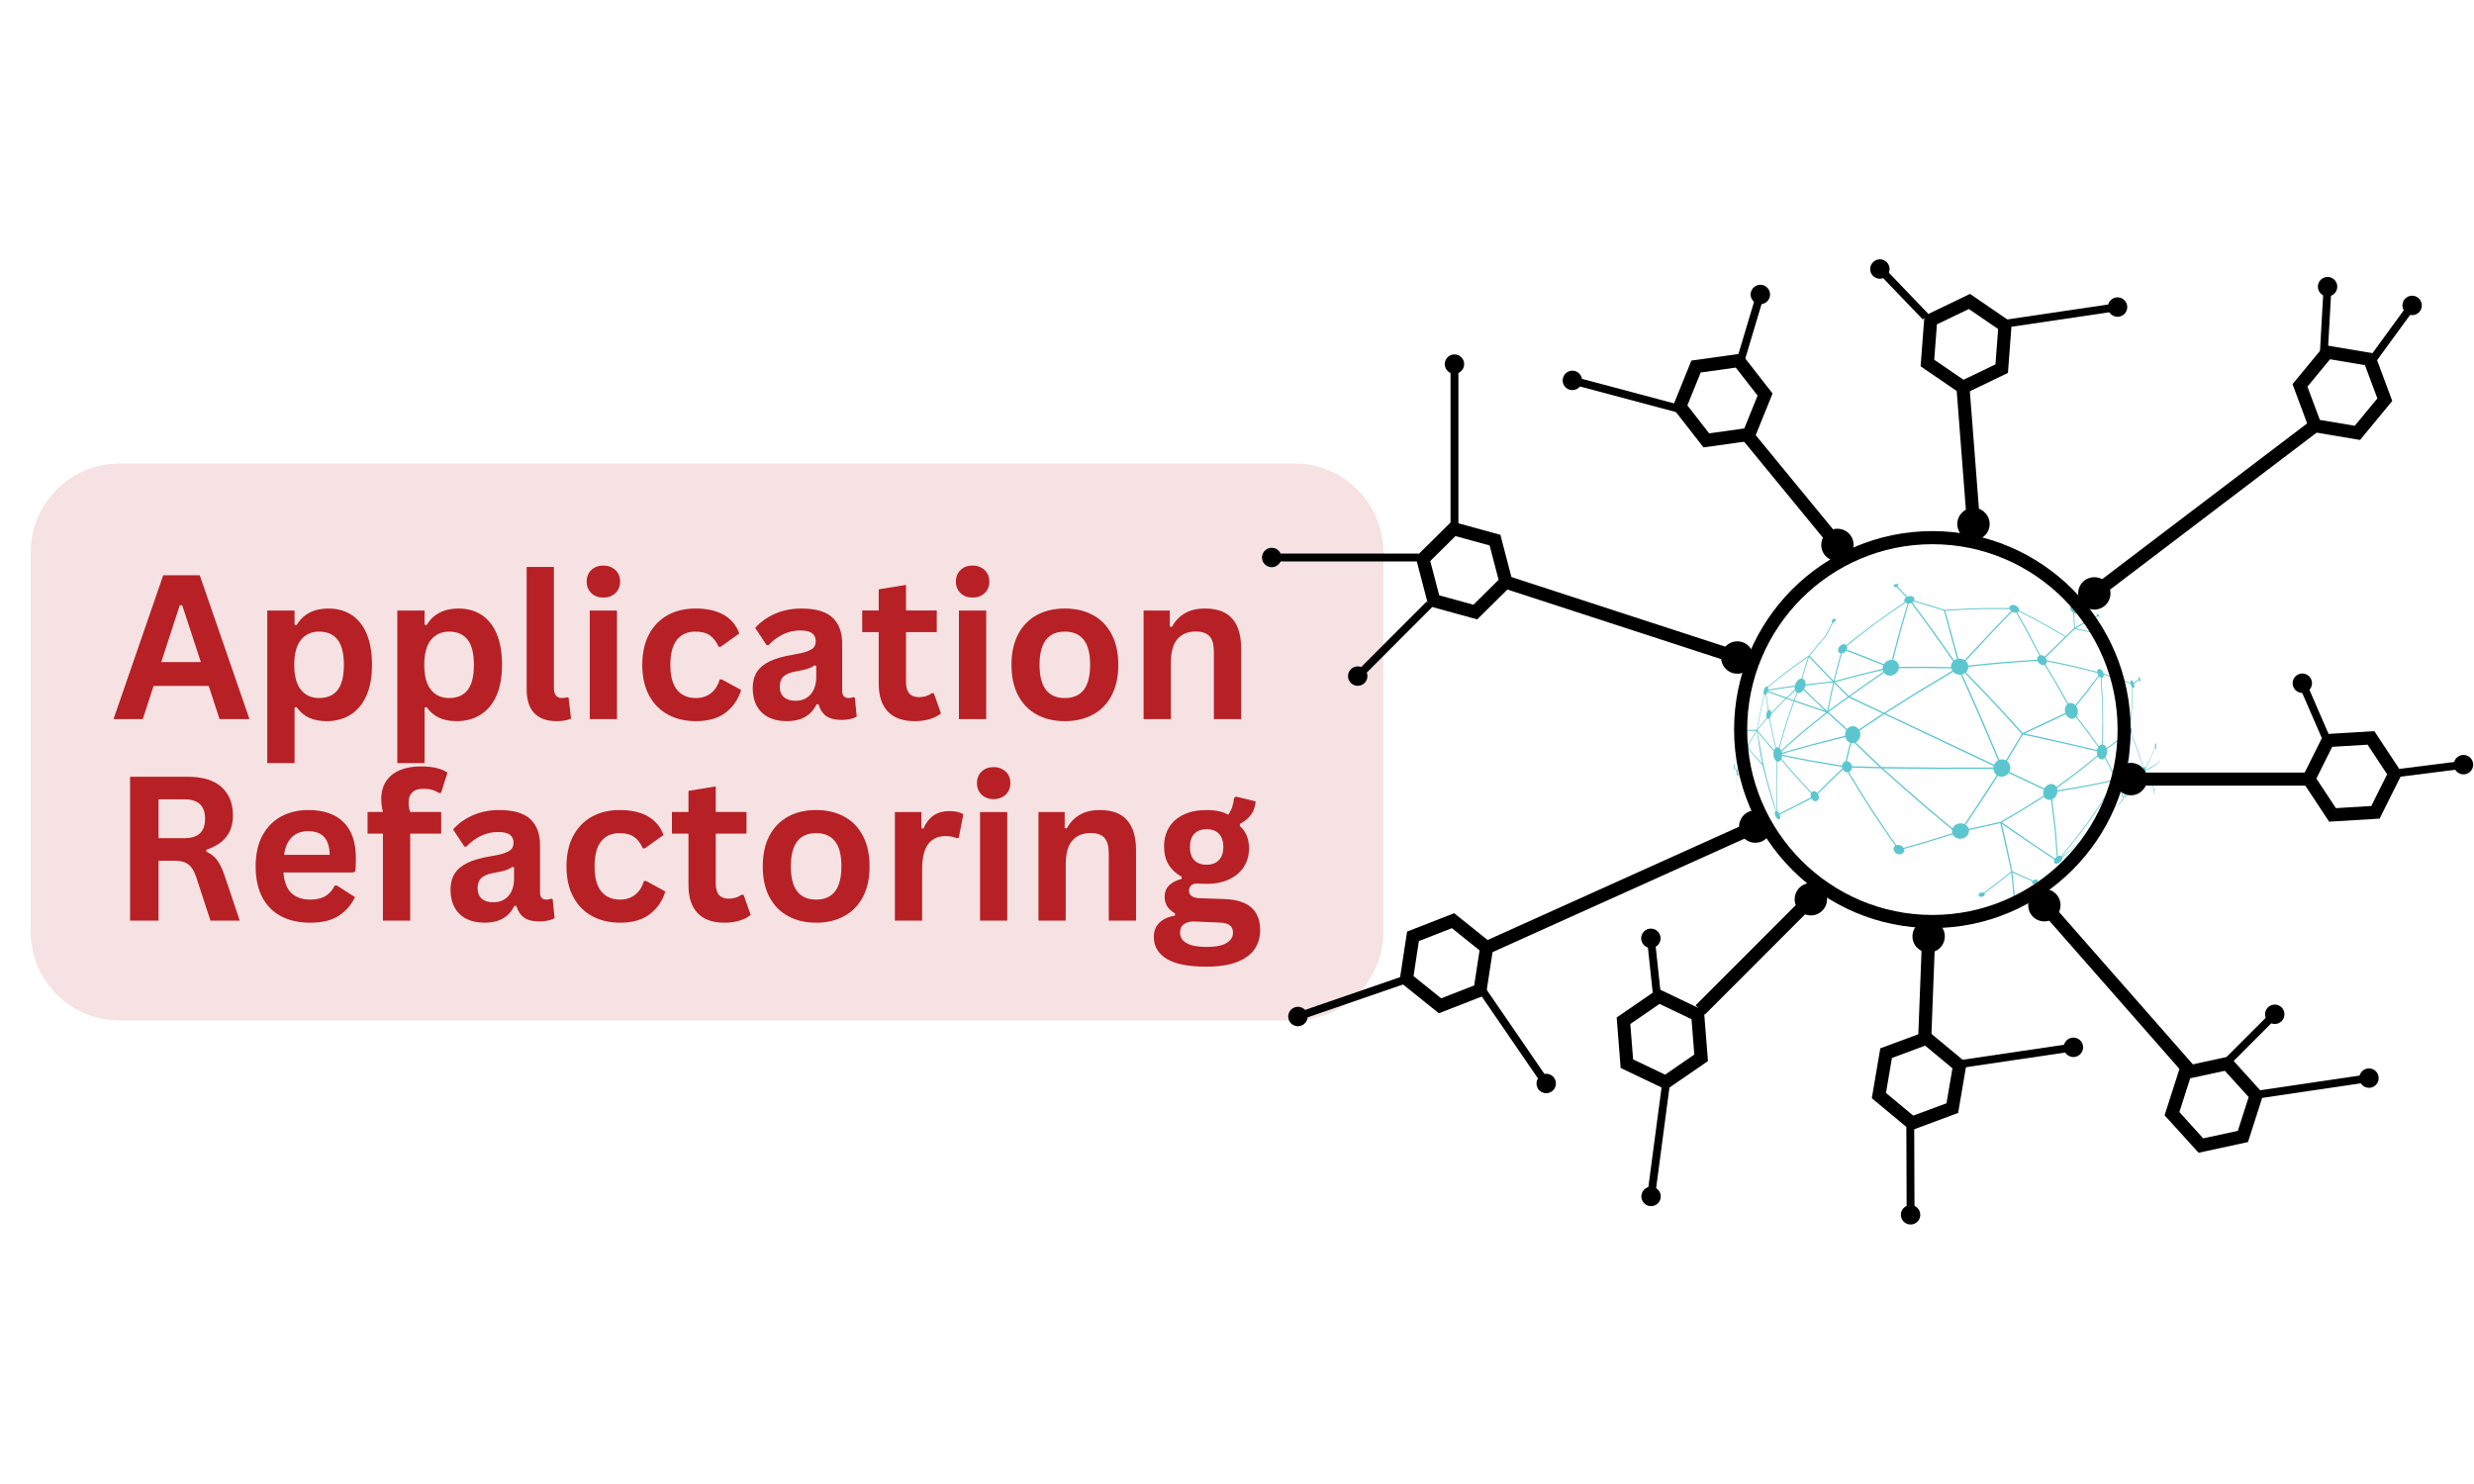 <svg xmlns="http://www.w3.org/2000/svg" xmlns:xlink="http://www.w3.org/1999/xlink" width="500" zoomAndPan="magnify" viewBox="0 0 375 225" height="300" preserveAspectRatio="xMidYMid meet" version="1.0"><defs><clipPath id="d4dd89d692"><path d="M 262.785 88.492 L 327.367 88.492 L 327.367 136.41 L 262.785 136.41 Z M 262.785 88.492 " clip-rule="nonzero"/></clipPath><clipPath id="a51fd5465a"><path d="M 191.285 83 L 194.445 83 L 194.445 86 L 191.285 86 Z M 191.285 83 " clip-rule="nonzero"/></clipPath><clipPath id="873064c831"><path d="M 372 114.352 L 374.969 114.352 L 374.969 117.594 L 372 117.594 Z M 372 114.352 " clip-rule="nonzero"/></clipPath><clipPath id="7aaecf2303"><path d="M 371.758 114.352 L 374.969 114.352 L 374.969 117.594 L 371.758 117.594 Z M 371.758 114.352 " clip-rule="nonzero"/></clipPath><clipPath id="8e7ba81464"><path d="M 283.332 39.156 L 286.574 39.156 L 286.574 42.594 L 283.332 42.594 Z M 283.332 39.156 " clip-rule="nonzero"/></clipPath><clipPath id="a0f61ea39b"><path d="M 288 182.406 L 291.203 182.406 L 291.203 185.684 L 288 185.684 Z M 288 182.406 " clip-rule="nonzero"/></clipPath></defs><rect x="-37.5" width="450" fill="#ffffff" y="-22.5" height="270" fill-opacity="1"/><rect x="-37.5" width="450" fill="#ffffff" y="-22.5" height="270" fill-opacity="1"/><g clip-path="url(#d4dd89d692)"><path fill="#5cc6d0" d="M 263.348 116.812 C 263.828 115.273 263.828 115.273 264.625 113.508 C 264.609 113.418 264.598 113.328 264.598 113.234 C 264.598 113.145 264.602 113.086 264.609 113.023 C 263.941 111.977 263.941 111.977 263.438 111.02 C 263.406 111.18 263.367 111.27 263.324 111.301 C 263.258 111.297 263.215 111.074 263.23 110.758 C 263.242 110.473 263.309 110.223 263.375 110.195 C 263.438 110.203 263.48 110.395 263.473 110.676 C 264.598 110.656 264.598 110.656 266.301 110.652 C 266.773 107.949 266.773 107.949 267.387 105.289 C 267.32 105.18 267.293 104.996 267.324 104.797 C 267.375 104.453 267.57 104.125 267.758 104.062 C 267.828 104.055 267.895 104.078 267.945 104.125 C 270.727 101.812 270.727 101.812 274.164 99.402 C 275.391 97.891 275.391 97.891 276.668 96.406 C 277.191 95.383 277.191 95.383 277.719 94.387 C 277.648 94.352 277.613 94.277 277.645 94.164 C 277.68 94.016 277.844 93.855 278.012 93.812 C 278.18 93.773 278.297 93.867 278.246 94.035 C 278.215 94.191 278.055 94.348 277.883 94.387 C 277.863 94.398 277.859 94.395 277.855 94.391 C 277.316 95.402 277.316 95.402 276.801 96.426 C 276.781 96.445 276.781 96.445 276.77 96.465 C 275.5 97.941 275.5 97.941 274.293 99.426 C 275.957 101.199 275.957 101.199 277.93 103.203 C 278.453 101.105 278.453 101.105 279.012 99.074 C 278.734 99.031 278.574 98.785 278.609 98.477 C 278.668 98.094 279.02 97.734 279.398 97.676 C 279.586 97.648 279.738 97.707 279.844 97.812 C 282.762 95.469 285.742 93.281 288.727 91.273 C 288.656 91.195 288.629 91.094 288.645 90.984 C 288.664 90.816 288.766 90.664 288.945 90.543 C 288.18 89.738 288.18 89.738 287.465 88.988 C 287.441 89 287.391 89.012 287.344 89.016 C 287.141 89.039 287.004 88.945 287.035 88.809 C 287.047 88.68 287.223 88.559 287.426 88.531 C 287.629 88.508 287.762 88.598 287.75 88.73 C 287.719 88.797 287.684 88.855 287.621 88.906 C 288.328 89.652 288.328 89.652 289.09 90.461 C 289.195 90.414 289.332 90.379 289.449 90.371 C 289.867 90.344 290.199 90.566 290.172 90.879 C 290.16 90.938 290.152 90.992 290.117 91.047 C 292.391 91.703 292.391 91.703 294.746 92.457 C 299.801 92.184 299.801 92.184 304.582 92.195 C 304.551 91.883 304.832 91.668 305.223 91.719 C 305.637 91.777 305.984 92.07 306.047 92.398 C 306.062 92.461 306.059 92.52 306.031 92.566 C 309.68 94.449 309.68 94.449 313.094 96.461 C 313.77 95.824 313.77 95.824 314.375 95.211 C 314.348 94.012 314.348 94.012 314.277 92.887 C 314.062 92.754 313.859 92.527 313.793 92.312 C 313.699 92.043 313.867 91.906 314.137 91.984 C 314.426 92.09 314.73 92.383 314.82 92.652 C 314.91 92.922 314.758 93.07 314.484 92.992 C 314.457 92.98 314.434 92.969 314.406 92.953 C 314.469 94.004 314.469 94.004 314.508 95.129 C 316.426 94.055 316.426 94.055 317.895 93.301 C 317.875 93.273 317.863 93.246 317.852 93.219 C 317.805 93.102 317.836 93.031 317.949 93.094 C 318.066 93.156 318.188 93.289 318.234 93.406 C 318.281 93.523 318.246 93.59 318.133 93.531 C 318.098 93.52 318.047 93.48 317.988 93.418 C 316.543 94.18 316.543 94.18 314.652 95.246 C 316.609 95.711 316.609 95.711 318.328 96.211 C 318.246 95.922 318.355 95.773 318.578 95.863 C 318.797 95.953 319.055 96.27 319.145 96.559 C 319.25 96.871 319.145 97.043 318.922 96.949 C 318.703 96.852 318.477 96.594 318.363 96.328 C 316.562 95.82 316.562 95.82 314.496 95.348 C 312.504 97.297 312.504 97.297 310.059 99.703 C 310.148 99.812 310.219 99.957 310.246 100.113 C 314.387 100.949 314.387 100.949 317.895 101.867 C 317.887 101.562 318.051 101.371 318.289 101.426 C 318.539 101.48 318.789 101.793 318.863 102.133 C 320.41 102.613 321.75 103.059 322.914 103.543 C 322.875 103.246 322.965 103.098 323.105 103.141 C 323.203 103.172 323.316 103.32 323.398 103.512 C 323.805 103.223 323.805 103.223 324.168 102.977 C 324.156 102.949 324.148 102.918 324.145 102.887 C 324.102 102.707 324.125 102.566 324.203 102.605 C 324.289 102.676 324.387 102.871 324.426 103.051 C 324.465 103.234 324.445 103.371 324.367 103.328 C 324.312 103.281 324.258 103.203 324.219 103.121 C 323.859 103.363 323.859 103.363 323.449 103.652 C 323.469 103.711 323.484 103.766 323.504 103.855 C 323.559 104.176 323.48 104.387 323.324 104.34 C 323.301 104.316 323.285 104.32 323.266 104.297 C 323.207 107.148 323.207 107.148 322.934 110.188 C 323.055 110.316 323.145 110.562 323.152 110.816 C 323.156 110.984 323.129 111.156 323.078 111.27 C 324.156 113.949 324.156 113.949 324.91 116.418 C 324.953 116.332 325 116.281 325.047 116.285 C 325.117 116.262 325.168 116.332 325.195 116.457 C 326.027 114.844 326.027 114.844 326.637 113.367 C 326.629 113.305 326.629 113.211 326.629 113.148 C 326.633 112.895 326.68 112.672 326.734 112.672 C 326.793 112.672 326.832 112.867 326.832 113.152 C 326.828 113.402 326.781 113.625 326.727 113.625 C 326.691 113.625 326.668 113.559 326.648 113.465 C 326.047 114.938 326.047 114.938 325.211 116.578 C 325.219 116.613 325.219 116.672 325.215 116.734 C 326.711 115.973 326.711 115.973 327.332 115.355 C 327.344 115.195 327.355 115.098 327.367 115.066 C 327.371 115.066 327.363 115.195 327.352 115.355 C 327.336 115.52 327.32 115.648 327.32 115.648 C 327.309 115.68 327.312 115.582 327.324 115.453 C 326.703 116.102 326.703 116.102 325.207 116.855 C 325.199 116.918 325.191 116.977 325.176 117.035 C 326.117 118.574 326.117 118.574 326.516 119.734 C 326.551 119.609 326.59 119.484 326.613 119.457 C 326.648 119.398 326.637 119.562 326.582 119.816 C 326.527 120.07 326.457 120.316 326.422 120.371 C 326.383 120.43 326.395 120.266 326.449 120.016 C 326.465 119.953 326.477 119.891 326.484 119.859 C 326.09 118.668 326.09 118.668 325.145 117.152 C 325.09 117.328 325.008 117.469 324.934 117.488 C 324.867 117.508 324.812 117.438 324.785 117.312 C 320.059 123.414 320.059 123.414 312.602 130.047 C 312.598 130.109 312.605 130.152 312.594 130.211 C 312.508 130.551 312.184 130.867 311.848 130.945 C 311.492 131.031 311.27 130.824 311.352 130.48 C 311.367 130.422 311.383 130.371 311.402 130.32 C 309.09 128.809 306.418 127.008 303.438 124.914 C 304.312 128.742 304.312 128.742 305.012 132.098 C 306.668 132.855 306.668 132.855 308.195 133.52 C 308.293 133.438 308.402 133.379 308.531 133.352 C 308.77 133.305 308.914 133.434 308.863 133.629 C 308.832 133.809 308.594 134.008 308.355 134.055 C 308.141 134.09 307.984 133.977 308.012 133.789 C 308.039 133.734 308.043 133.695 308.094 133.637 C 306.625 133.012 306.625 133.012 305.039 132.293 C 305.238 134.203 305.238 134.203 305.395 135.891 C 305.578 135.867 305.676 135.961 305.652 136.086 C 305.625 136.219 305.453 136.348 305.27 136.375 C 305.082 136.402 304.961 136.32 304.988 136.188 C 305.004 136.094 305.102 135.996 305.219 135.945 C 305.066 134.23 305.066 134.23 304.867 132.297 C 302.816 133.93 302.816 133.93 300.809 135.426 C 300.848 135.477 300.863 135.539 300.855 135.609 C 300.855 135.789 300.621 135.953 300.355 135.977 C 300.09 135.996 299.887 135.863 299.898 135.68 C 299.93 135.488 300.156 135.32 300.414 135.305 C 300.535 135.293 300.609 135.312 300.691 135.344 C 302.75 133.809 302.75 133.809 304.836 132.137 C 304.102 128.715 304.102 128.715 303.195 124.797 C 300.848 125.34 300.848 125.34 298.457 125.852 C 298.453 125.898 298.465 125.941 298.461 125.988 C 298.438 126.633 297.863 127.156 297.145 127.172 C 296.625 127.18 296.191 126.906 295.988 126.508 C 292.223 127.688 292.223 127.688 288.598 128.711 C 288.617 128.762 288.633 128.82 288.629 128.871 C 288.664 129.27 288.32 129.562 287.879 129.535 C 287.43 129.504 287.055 129.168 287.023 128.777 C 286.996 128.547 287.094 128.352 287.273 128.23 C 283.559 122.828 283.559 122.828 280.043 117.09 C 280.023 117.094 280.004 117.102 279.98 117.09 C 279.715 117.09 279.48 116.922 279.34 116.68 C 277.344 118.59 277.344 118.59 275.547 120.363 C 275.621 120.488 275.676 120.645 275.688 120.801 C 275.727 121.215 275.473 121.516 275.133 121.48 C 274.918 121.457 274.711 121.285 274.586 121.07 C 271.906 122.426 271.906 122.426 269.773 123.508 C 269.801 123.586 269.816 123.637 269.836 123.719 C 269.898 124.055 269.773 124.293 269.551 124.211 C 269.336 124.152 269.109 123.824 269.031 123.461 C 268.984 123.211 269.043 123.035 269.152 122.961 C 268.387 120.676 267.719 118.359 267.156 116.027 C 265.973 114.742 265.973 114.742 265.012 113.586 C 264.977 113.738 264.91 113.859 264.828 113.832 C 264.871 116.398 264.871 116.398 265.047 118.859 C 265.148 118.93 265.254 119.188 265.301 119.488 C 265.344 119.789 265.293 120.02 265.168 119.957 C 265.352 121.211 265.352 121.211 265.562 122.402 C 265.664 122.496 265.785 122.75 265.852 123.02 C 265.926 123.32 265.891 123.496 265.766 123.414 C 265.656 123.352 265.504 123.047 265.434 122.77 C 265.359 122.465 265.398 122.293 265.508 122.355 C 265.297 121.16 265.297 121.16 265.121 119.938 C 265.02 119.836 264.914 119.578 264.871 119.301 C 264.867 119.27 264.863 119.238 264.859 119.211 C 264.051 118.266 264.051 118.266 263.43 117.379 C 263.441 117.57 263.418 117.668 263.375 117.645 C 263.348 117.617 263.316 117.555 263.289 117.461 C 263.227 118.844 263.227 118.844 263.352 120.07 C 263.367 120.133 263.387 120.227 263.41 120.32 C 263.465 120.543 263.5 120.699 263.48 120.637 C 263.48 120.637 263.465 120.574 263.453 120.543 C 263.395 120.324 263.34 120.105 263.289 119.883 C 263.273 119.789 263.27 119.758 263.277 119.789 C 263.285 119.82 263.305 119.883 263.328 119.973 C 263.203 118.75 263.203 118.75 263.266 117.371 C 263.242 117.277 263.227 117.184 263.211 117.055 C 263.207 117.023 263.207 117.023 263.207 116.992 C 263.07 116.75 263.07 116.75 262.953 116.508 C 262.961 116.668 262.949 116.766 262.922 116.738 C 262.891 116.711 262.844 116.488 262.816 116.23 C 262.789 115.941 262.793 115.746 262.828 115.777 C 262.863 115.805 262.91 116.027 262.938 116.316 C 262.941 116.348 262.941 116.348 262.941 116.379 C 263.062 116.625 263.062 116.625 263.195 116.863 C 263.191 116.703 263.207 116.574 263.254 116.602 C 263.285 116.629 263.32 116.719 263.348 116.812 Z M 269.309 122.961 C 269.312 122.957 269.328 122.98 269.332 122.977 C 269.199 119.352 269.199 119.352 269.316 115.43 C 269.035 115.301 268.816 114.852 268.801 114.355 C 268.797 114.172 268.816 114.016 268.859 113.883 C 267.504 112.328 267.504 112.328 266.383 110.914 C 267.438 116.891 267.438 116.891 269.238 122.957 C 269.258 122.949 269.285 122.969 269.309 122.961 Z M 269.43 123.027 C 269.535 123.105 269.629 123.215 269.703 123.359 C 271.832 122.266 271.832 122.266 274.508 120.895 C 274.484 120.832 274.461 120.746 274.453 120.652 C 274.441 120.516 274.457 120.371 274.504 120.262 C 272.066 117.664 272.066 117.664 269.969 115.156 C 269.852 115.371 269.676 115.492 269.484 115.488 C 269.461 115.465 269.441 115.465 269.422 115.469 C 269.293 119.379 269.293 119.379 269.43 123.027 Z M 264.852 119.086 C 264.855 118.898 264.91 118.793 264.992 118.809 C 264.82 116.375 264.82 116.375 264.777 113.832 C 264.73 113.805 264.688 113.719 264.656 113.625 C 263.855 115.395 263.855 115.395 263.375 116.938 C 263.391 116.996 263.406 117.09 263.418 117.188 C 263.422 117.219 263.422 117.25 263.422 117.25 C 264.039 118.141 264.039 118.141 264.852 119.086 Z M 264.812 112.598 C 264.879 112.598 264.941 112.691 264.984 112.84 C 265.551 111.836 265.551 111.836 266.211 110.816 C 264.566 110.805 264.566 110.805 263.465 110.801 C 263.461 110.832 263.461 110.863 263.453 110.895 C 263.961 111.852 263.961 111.852 264.629 112.902 C 264.668 112.719 264.734 112.598 264.812 112.598 Z M 265.016 112.961 C 265.035 113.047 265.043 113.137 265.043 113.227 C 265.047 113.316 265.043 113.375 265.035 113.438 C 265.969 114.57 265.969 114.57 267.109 115.809 C 266.637 113.309 266.637 113.309 266.301 110.852 C 265.609 111.922 265.609 111.922 265.016 112.961 Z M 322.789 110.113 C 322.812 110.113 322.836 110.137 322.855 110.137 C 323.129 107.078 323.129 107.078 323.191 104.227 C 323.082 104.105 322.98 103.895 322.93 103.664 C 321.129 102.988 321.129 102.988 318.887 102.293 C 318.902 102.598 318.754 102.797 318.531 102.781 C 318.77 106.008 318.848 109.414 318.754 112.879 C 318.988 112.93 319.188 113.148 319.293 113.441 C 321.031 112.176 321.031 112.176 322.492 110.996 C 322.477 110.914 322.469 110.859 322.469 110.777 C 322.453 110.395 322.602 110.105 322.789 110.113 Z M 323.023 111.355 C 322.973 111.414 322.922 111.473 322.859 111.477 C 322.785 114.281 322.785 114.281 322.57 117.078 C 322.711 117.102 322.801 117.312 322.801 117.574 C 323.875 117.23 323.875 117.23 324.77 116.918 C 324.785 116.766 324.82 116.621 324.867 116.504 C 324.102 114.066 324.102 114.066 323.023 111.355 Z M 322.777 111.449 C 322.68 111.426 322.586 111.293 322.531 111.133 C 321.074 112.332 321.074 112.332 319.34 113.59 C 319.367 113.715 319.383 113.859 319.379 113.98 C 319.371 114.297 319.281 114.582 319.137 114.793 C 320.02 116.516 320.02 116.516 320.781 118.121 C 321.461 117.965 321.461 117.965 322.102 117.781 C 322.141 117.453 322.309 117.148 322.484 117.094 C 322.703 114.273 322.703 114.273 322.777 111.449 Z M 324.77 117.188 C 324.762 117.156 324.762 117.094 324.762 117.035 C 323.867 117.375 323.867 117.375 322.793 117.742 C 322.754 118.051 322.586 118.359 322.414 118.41 C 322.227 119.746 322.227 119.746 322.016 121.035 C 323.535 119.062 323.535 119.062 324.77 117.188 Z M 312.113 129.734 C 312.254 129.703 312.359 129.738 312.449 129.793 C 316.969 124.102 316.969 124.102 320.629 118.328 C 316.773 119.191 316.773 119.191 311.863 120.016 C 311.816 120.539 311.488 120.996 311.059 121.188 C 311.633 125.789 311.633 125.789 311.914 129.809 C 311.984 129.773 312.035 129.762 312.113 129.734 Z M 312.531 129.871 C 312.547 129.887 312.566 129.906 312.562 129.938 C 317.797 125.539 317.797 125.539 321.887 121.199 C 321.363 119.832 321.363 119.832 320.738 118.355 C 317.07 124.156 317.07 124.156 312.531 129.871 Z M 311.492 130.168 C 311.562 130.066 311.664 129.965 311.766 129.895 C 311.469 125.871 311.469 125.871 310.883 121.258 C 310.828 121.266 310.77 121.277 310.707 121.285 C 310.328 121.316 310.012 121.117 309.828 120.824 C 306.723 122.762 306.723 122.762 303.453 124.684 C 307.855 127.758 307.855 127.758 311.492 130.168 Z M 322.332 118.422 C 322.191 118.391 322.094 118.203 322.09 117.949 C 321.488 118.105 321.488 118.105 320.848 118.27 C 321.445 119.684 321.445 119.684 321.938 121.008 C 322.148 119.727 322.148 119.727 322.332 118.422 Z M 318.414 102.746 C 318.328 102.699 318.238 102.625 318.168 102.547 C 316.602 104.684 316.602 104.684 314.691 107.059 C 314.84 107.273 314.934 107.543 314.953 107.836 C 314.965 108.129 314.891 108.395 314.754 108.59 C 316.547 110.941 316.547 110.941 318.133 113.152 C 318.27 112.988 318.445 112.875 318.629 112.879 C 318.707 107.68 318.707 107.68 318.414 102.746 Z M 318.074 102.422 C 317.992 102.297 317.934 102.152 317.914 102.027 C 314.402 101.125 314.402 101.125 310.254 100.285 C 310.242 100.469 310.156 100.613 310.035 100.711 C 311.824 103.672 311.824 103.672 313.492 106.652 C 313.621 106.594 313.766 106.566 313.922 106.578 C 314.168 106.602 314.398 106.723 314.578 106.922 C 316.488 104.527 316.488 104.527 318.074 102.422 Z M 279.93 97.926 C 279.992 98.012 280.004 98.141 279.988 98.273 C 279.98 98.352 279.949 98.438 279.93 98.5 C 282.613 99.516 282.613 99.516 285.559 100.691 C 285.781 100.332 286.199 100.066 286.66 100.039 C 286.695 100.039 286.73 100.039 286.766 100.039 C 287.957 95.461 287.957 95.461 289.137 91.492 C 289.016 91.477 288.914 91.43 288.824 91.375 C 284.324 94.465 284.324 94.465 279.93 97.926 Z M 279.832 98.664 C 279.68 98.887 279.449 99.039 279.203 99.074 C 279.18 99.082 279.18 99.082 279.172 99.074 C 278.602 101.137 278.602 101.137 278.074 103.262 C 281.57 102.312 281.57 102.312 285.352 101.406 C 285.352 101.367 285.359 101.324 285.352 101.293 C 285.363 101.148 285.398 101 285.465 100.867 C 282.512 99.695 282.512 99.695 279.832 98.664 Z M 290.035 91.176 C 289.98 91.238 289.926 91.297 289.848 91.344 C 292.836 95.328 292.836 95.328 296.207 100.125 C 296.332 100.027 296.48 99.953 296.641 99.906 C 295.605 96.027 295.605 96.027 294.645 92.586 C 292.301 91.832 292.301 91.832 290.035 91.176 Z M 289.688 91.426 C 289.582 91.469 289.457 91.5 289.344 91.504 C 289.344 91.504 289.324 91.504 289.301 91.508 C 288.145 95.48 288.145 95.48 286.961 100.062 C 287.473 100.16 287.84 100.578 287.848 101.102 C 291.754 101.074 291.754 101.074 295.746 101.145 C 295.734 101.113 295.738 101.082 295.738 101.051 C 295.734 100.746 295.852 100.469 296.055 100.262 C 292.676 95.438 292.676 95.438 289.688 91.426 Z M 305.992 92.688 C 305.945 92.773 305.859 92.832 305.762 92.871 C 307.52 95.953 307.52 95.953 309.262 99.336 C 309.324 99.328 309.383 99.324 309.457 99.34 C 309.617 99.352 309.789 99.438 309.926 99.559 C 311.57 97.969 311.57 97.969 313.016 96.559 C 309.617 94.562 309.617 94.562 305.992 92.688 Z M 305.598 92.895 C 305.543 92.902 305.488 92.906 305.418 92.895 C 305.273 92.879 305.125 92.824 304.992 92.746 C 301.734 96.117 301.734 96.117 297.945 100.215 C 298.148 100.395 298.293 100.637 298.336 100.902 C 303.801 100.348 303.801 100.348 308.805 100.016 C 308.809 100.012 308.809 100.012 308.801 99.992 C 308.77 99.711 308.902 99.488 309.117 99.391 C 307.363 95.992 307.363 95.992 305.598 92.895 Z M 304.848 92.637 C 304.762 92.555 304.688 92.457 304.637 92.348 C 299.852 92.324 299.852 92.324 294.848 92.598 C 295.805 96.016 295.805 96.016 296.844 99.867 C 296.91 99.859 296.965 99.855 297.027 99.855 C 297.32 99.863 297.582 99.949 297.789 100.09 C 301.586 96.004 301.586 96.004 304.848 92.637 Z M 267.992 104.223 C 268.016 104.32 268.031 104.414 268.012 104.555 C 269.848 104.25 269.848 104.25 272.059 103.961 C 272.172 103.426 272.551 102.977 272.969 102.895 C 273.004 102.883 273.031 102.895 273.066 102.887 C 273.559 101.223 273.559 101.223 274.078 99.609 C 270.711 101.98 270.711 101.98 267.992 104.223 Z M 267.984 104.723 C 267.984 104.723 267.977 104.75 267.969 104.777 C 269.254 105.234 269.254 105.234 270.773 105.75 C 271.402 105.16 271.402 105.16 272.062 104.559 C 272.027 104.441 272.02 104.285 272.035 104.133 C 269.824 104.41 269.824 104.41 267.984 104.723 Z M 267.914 104.934 C 267.871 105.039 267.812 105.141 267.75 105.207 C 267.879 106.422 267.879 106.422 268.051 107.664 C 268.086 107.641 268.113 107.648 268.156 107.629 C 268.332 107.605 268.461 107.797 268.488 108.074 C 269.508 107.008 269.508 107.008 270.629 105.891 C 269.164 105.375 269.164 105.375 267.914 104.934 Z M 267.66 105.301 C 267.629 105.32 267.594 105.344 267.566 105.336 C 267.523 105.352 267.488 105.344 267.453 105.336 C 266.852 107.934 266.852 107.934 266.387 110.57 C 267.059 109.723 267.059 109.723 267.805 108.84 C 267.746 108.723 267.715 108.551 267.727 108.359 C 267.746 108.113 267.84 107.879 267.961 107.758 C 267.797 106.488 267.797 106.488 267.66 105.301 Z M 268.488 108.262 C 268.469 108.527 268.375 108.758 268.25 108.875 C 268.676 111.082 268.676 111.082 269.219 113.352 C 269.285 113.324 269.355 113.297 269.426 113.293 C 269.5 113.316 269.57 113.316 269.637 113.363 C 270.621 109.875 270.621 109.875 271.848 106.301 C 271.289 106.129 271.289 106.129 270.77 105.93 C 269.574 107.105 269.574 107.105 268.488 108.262 Z M 268.156 108.973 C 268.121 108.996 268.09 108.988 268.051 109.012 C 267.984 109.004 267.922 108.996 267.875 108.934 C 267.094 109.84 267.094 109.84 266.395 110.719 C 267.531 112.16 267.531 112.16 268.91 113.723 C 268.965 113.594 269.039 113.484 269.129 113.43 C 268.586 111.129 268.586 111.129 268.156 108.973 Z M 274.996 119.965 C 275.156 119.973 275.312 120.07 275.441 120.223 C 277.246 118.426 277.246 118.426 279.258 116.5 C 279.234 116.422 279.219 116.344 279.215 116.277 C 274.164 115.43 274.164 115.43 270.125 114.617 C 270.109 114.77 270.078 114.918 270.031 115.023 C 272.137 117.527 272.137 117.527 274.582 120.141 C 274.68 120.012 274.828 119.957 274.996 119.965 Z M 279.938 115.406 C 280.324 115.426 280.652 115.75 280.707 116.172 C 282.762 116.238 282.762 116.238 284.902 116.289 C 282.945 114.449 282.945 114.449 281.078 112.637 C 280.988 112.668 280.898 112.68 280.805 112.68 C 280.73 112.68 280.656 112.68 280.586 112.648 C 280.254 114.035 280.254 114.035 279.938 115.406 Z M 280.715 116.383 C 280.688 116.699 280.496 116.969 280.227 117.051 C 283.734 122.773 283.734 122.773 287.426 128.148 C 287.539 128.117 287.645 128.098 287.773 128.105 C 288.086 128.121 288.379 128.305 288.535 128.551 C 292.16 127.52 292.16 127.52 295.922 126.336 C 295.887 126.238 295.879 126.137 295.875 126.027 C 295.879 125.949 295.887 125.871 295.898 125.797 C 290.504 121.297 290.504 121.297 285.133 116.496 C 282.875 116.445 282.875 116.445 280.715 116.383 Z M 279.219 116.078 C 279.262 115.758 279.469 115.508 279.746 115.43 C 280.066 114.02 280.066 114.02 280.41 112.59 C 280.07 112.457 279.809 112.137 279.711 111.75 C 274.352 113.105 274.352 113.105 270.121 114.293 C 270.125 114.316 270.129 114.367 270.133 114.418 C 270.133 114.441 270.133 114.441 270.133 114.441 C 274.172 115.238 274.172 115.238 279.219 116.078 Z M 314.652 108.73 C 314.492 108.883 314.281 108.984 314.043 108.973 C 313.66 108.949 313.316 108.672 313.133 108.293 C 310.172 109.699 310.172 109.699 306.902 111.211 C 312.938 112.551 312.938 112.551 317.867 113.715 C 317.902 113.559 317.961 113.398 318.043 113.262 C 316.449 111.059 316.449 111.059 314.652 108.73 Z M 313.059 108.102 C 313.016 107.977 312.992 107.848 312.988 107.715 C 312.965 107.297 313.117 106.953 313.363 106.754 C 311.684 103.742 311.684 103.742 309.898 100.793 C 309.809 100.816 309.719 100.84 309.617 100.828 C 309.277 100.789 308.965 100.52 308.852 100.199 C 303.832 100.535 303.832 100.535 298.355 101.094 C 298.355 101.422 298.219 101.719 297.992 101.934 C 300.926 104.938 303.816 108.023 306.602 111.129 C 309.992 109.547 309.992 109.547 313.059 108.102 Z M 319.043 114.926 C 318.914 115.059 318.762 115.141 318.598 115.145 C 318.332 115.164 318.102 114.977 317.965 114.688 C 315.102 117.02 315.102 117.02 311.789 119.488 C 311.836 119.582 311.855 119.711 311.863 119.832 C 316.789 119.008 316.789 119.008 320.652 118.172 C 319.906 116.574 319.906 116.574 319.043 114.926 Z M 317.902 114.543 C 317.855 114.379 317.828 114.215 317.832 114.035 C 317.832 113.988 317.836 113.941 317.84 113.895 C 312.805 112.715 312.805 112.715 306.625 111.363 C 305.445 113.355 305.445 113.355 304.223 115.383 C 304.531 115.621 304.727 116 304.719 116.43 C 304.715 116.645 304.664 116.848 304.57 117.027 C 307.312 118.324 307.312 118.324 309.871 119.539 C 310.082 119.164 310.453 118.891 310.863 118.871 C 311.23 118.848 311.543 119.023 311.719 119.32 C 315.035 116.859 315.035 116.859 317.902 114.543 Z M 309.762 120.648 C 309.703 120.504 309.676 120.34 309.688 120.16 C 309.699 120 309.734 119.852 309.789 119.715 C 307.219 118.504 307.219 118.504 304.461 117.207 C 304.223 117.535 303.848 117.75 303.422 117.766 C 303.207 117.773 303.008 117.719 302.832 117.629 C 300.398 121.422 300.398 121.422 297.953 125.051 C 298.176 125.203 298.34 125.418 298.422 125.668 C 300.852 125.148 300.852 125.148 303.246 124.59 C 306.582 122.641 306.582 122.641 309.762 120.648 Z M 297.184 124.828 C 297.41 124.82 297.609 124.867 297.785 124.949 C 300.227 121.316 300.227 121.316 302.66 117.52 C 302.375 117.305 302.18 116.965 302.152 116.578 C 296.57 116.613 290.906 116.59 285.434 116.508 C 290.695 121.195 290.695 121.195 295.961 125.598 C 296.156 125.152 296.633 124.832 297.184 124.828 Z M 273.191 102.891 C 273.5 102.977 273.707 103.297 273.68 103.762 C 275.625 103.535 275.625 103.535 277.762 103.312 C 275.844 101.336 275.844 101.336 274.207 99.602 C 273.68 101.234 273.68 101.234 273.191 102.891 Z M 273.652 103.949 C 273.621 104.133 273.559 104.305 273.461 104.469 C 275.098 106.07 275.098 106.07 276.957 107.801 C 277.383 105.637 277.383 105.637 277.867 103.477 C 275.664 103.695 275.664 103.695 273.652 103.949 Z M 273.363 104.625 C 273.188 104.855 272.957 105.02 272.715 105.059 C 272.621 105.078 272.535 105.074 272.461 105.051 C 272.238 105.625 272.238 105.625 272.02 106.18 C 274.164 106.918 274.164 106.918 276.613 107.746 C 274.895 106.113 274.895 106.113 273.363 104.625 Z M 272.355 104.988 C 272.25 104.93 272.168 104.824 272.109 104.699 C 271.5 105.242 271.5 105.242 270.906 105.812 C 271.395 105.977 271.395 105.977 271.906 106.148 C 272.125 105.566 272.125 105.566 272.355 104.988 Z M 287.828 101.297 C 287.738 101.906 287.18 102.414 286.527 102.438 C 286.125 102.457 285.777 102.289 285.566 102.008 C 282.938 103.805 282.938 103.805 280.418 105.613 C 282.91 106.801 282.91 106.801 285.578 108.059 C 290.727 104.797 290.727 104.797 295.93 101.691 C 295.859 101.582 295.812 101.465 295.777 101.34 C 291.762 101.27 291.762 101.27 287.828 101.297 Z M 285.469 101.855 C 285.43 101.77 285.395 101.684 285.371 101.59 C 281.621 102.48 281.621 102.48 278.141 103.43 C 279.16 104.453 279.16 104.453 280.25 105.512 C 282.801 103.684 282.801 103.684 285.469 101.855 Z M 297.844 102.062 C 297.719 102.148 297.578 102.215 297.426 102.25 C 300.285 108.645 300.285 108.645 303.051 115.211 C 303.18 115.16 303.32 115.133 303.465 115.129 C 303.676 115.137 303.879 115.184 304.055 115.273 C 305.273 113.25 305.273 113.25 306.457 111.266 C 302.227 106.605 302.227 106.605 297.844 102.062 Z M 297.219 102.289 C 297.164 102.293 297.117 102.297 297.066 102.297 C 296.656 102.289 296.297 102.121 296.059 101.852 C 290.898 104.93 290.898 104.93 285.793 108.156 C 293.969 112.02 293.969 112.02 302.27 115.941 C 302.391 115.664 302.602 115.434 302.863 115.289 C 300.086 108.707 300.086 108.707 297.219 102.289 Z M 302.156 116.367 C 302.164 116.289 302.18 116.207 302.199 116.137 C 293.824 112.184 293.824 112.184 285.594 108.285 C 283.691 109.539 283.691 109.539 281.859 110.781 C 281.941 110.953 281.988 111.156 281.984 111.379 C 281.98 111.895 281.688 112.355 281.277 112.551 C 283.195 114.41 283.195 114.41 285.203 116.289 C 293.609 116.395 293.609 116.395 302.156 116.367 Z M 280.828 110.102 C 281.211 110.098 281.555 110.285 281.762 110.605 C 283.543 109.398 283.543 109.398 285.379 108.184 C 282.719 106.934 282.719 106.934 280.23 105.758 C 278.656 106.867 278.656 106.867 277.145 107.984 C 278.52 109.227 278.52 109.227 279.98 110.527 C 280.191 110.273 280.492 110.113 280.828 110.102 Z M 279.676 111.551 C 279.668 111.504 279.668 111.441 279.668 111.398 C 279.668 111.137 279.742 110.898 279.867 110.684 C 278.383 109.371 278.383 109.371 276.992 108.098 C 273.148 111.148 273.148 111.148 270.043 113.926 C 270.066 113.973 270.082 114.047 270.098 114.121 C 274.32 112.922 274.32 112.922 279.676 111.551 Z M 269.738 113.438 C 269.836 113.508 269.918 113.633 269.984 113.777 C 273.039 111.012 273.039 111.012 276.812 108.012 C 274.219 107.133 274.219 107.133 271.957 106.359 C 270.727 109.914 270.727 109.914 269.738 113.438 Z M 278.008 103.555 C 277.543 105.656 277.543 105.656 277.121 107.789 C 278.574 106.707 278.574 106.707 280.086 105.633 C 279.016 104.578 279.016 104.578 278.008 103.555 Z M 278.008 103.555 " fill-opacity="1" fill-rule="nonzero"/></g><path fill="#f6e2e2" d="M 4.656 141.25 L 4.656 83.75 C 4.656 76.309 10.688 70.277 18.129 70.277 L 196.207 70.277 C 203.648 70.277 209.68 76.309 209.68 83.75 L 209.68 141.25 C 209.68 148.691 203.648 154.723 196.207 154.723 L 18.129 154.723 C 10.688 154.723 4.656 148.691 4.656 141.25 Z M 4.656 141.25 " fill-opacity="1" fill-rule="nonzero"/><path fill="#b72025" d="M 37.812 109.027 L 33.277 109.027 L 31.637 104 L 23.281 104 L 21.641 109.027 L 17.207 109.027 L 24.742 87.219 L 30.277 87.219 Z M 27.246 91.77 L 24.445 100.375 L 30.441 100.375 L 27.621 91.77 Z M 27.246 91.77 " fill-opacity="1" fill-rule="nonzero"/><path fill="#b72025" d="M 40.512 115.699 L 40.512 92.57 L 44.645 92.57 L 44.645 94.719 L 44.961 94.777 C 45.449 93.945 46.098 93.316 46.914 92.895 C 47.727 92.473 48.684 92.262 49.777 92.262 C 51.098 92.262 52.254 92.574 53.242 93.199 C 54.238 93.828 55.008 94.781 55.559 96.059 C 56.109 97.336 56.383 98.922 56.383 100.809 C 56.383 102.688 56.09 104.262 55.508 105.535 C 54.93 106.809 54.121 107.762 53.086 108.391 C 52.051 109.023 50.859 109.34 49.512 109.34 C 48.484 109.34 47.598 109.168 46.848 108.824 C 46.105 108.484 45.477 107.949 44.961 107.219 L 44.645 107.285 L 44.645 115.699 Z M 48.359 105.836 C 49.594 105.836 50.531 105.438 51.168 104.629 C 51.805 103.82 52.121 102.547 52.121 100.809 C 52.121 99.07 51.805 97.793 51.168 96.984 C 50.531 96.168 49.594 95.762 48.359 95.762 C 47.207 95.762 46.293 96.18 45.613 97.02 C 44.938 97.855 44.598 99.117 44.598 100.809 C 44.598 102.488 44.938 103.746 45.613 104.586 C 46.293 105.422 47.207 105.836 48.359 105.836 Z M 48.359 105.836 " fill-opacity="1" fill-rule="nonzero"/><path fill="#b72025" d="M 60.223 115.699 L 60.223 92.57 L 64.352 92.57 L 64.352 94.719 L 64.672 94.777 C 65.156 93.945 65.809 93.316 66.625 92.895 C 67.438 92.473 68.391 92.262 69.488 92.262 C 70.809 92.262 71.965 92.574 72.953 93.199 C 73.945 93.828 74.719 94.781 75.27 96.059 C 75.816 97.336 76.094 98.922 76.094 100.809 C 76.094 102.688 75.801 104.262 75.219 105.535 C 74.637 106.809 73.828 107.762 72.793 108.391 C 71.762 109.023 70.57 109.34 69.219 109.34 C 68.191 109.34 67.305 109.168 66.559 108.824 C 65.816 108.484 65.184 107.949 64.672 107.219 L 64.352 107.285 L 64.352 115.699 Z M 68.07 105.836 C 69.305 105.836 70.238 105.438 70.875 104.629 C 71.512 103.82 71.832 102.547 71.832 100.809 C 71.832 99.07 71.512 97.793 70.875 96.984 C 70.238 96.168 69.305 95.762 68.07 95.762 C 66.918 95.762 66 96.18 65.32 97.02 C 64.645 97.855 64.309 99.117 64.309 100.809 C 64.309 102.488 64.645 103.746 65.32 104.586 C 66 105.422 66.918 105.836 68.07 105.836 Z M 68.07 105.836 " fill-opacity="1" fill-rule="nonzero"/><path fill="#b72025" d="M 84.395 109.34 C 82.906 109.34 81.773 108.938 80.992 108.137 C 80.215 107.34 79.828 106.125 79.828 104.492 L 79.828 85.961 L 83.961 85.961 L 83.961 104.324 C 83.961 105.336 84.375 105.836 85.211 105.836 C 85.453 105.836 85.703 105.797 85.973 105.715 L 86.18 105.773 L 86.559 108.957 C 86.324 109.07 86.02 109.16 85.645 109.23 C 85.27 109.301 84.852 109.34 84.395 109.34 Z M 84.395 109.34 " fill-opacity="1" fill-rule="nonzero"/><path fill="#b72025" d="M 91.449 90.602 C 90.703 90.602 90.094 90.379 89.629 89.922 C 89.16 89.473 88.926 88.887 88.926 88.172 C 88.926 87.465 89.16 86.883 89.629 86.43 C 90.094 85.977 90.703 85.75 91.449 85.75 C 91.945 85.75 92.387 85.855 92.773 86.066 C 93.164 86.277 93.465 86.562 93.68 86.93 C 93.891 87.289 93.996 87.707 93.996 88.172 C 93.996 88.641 93.891 89.059 93.68 89.426 C 93.465 89.793 93.164 90.082 92.773 90.293 C 92.387 90.5 91.945 90.602 91.449 90.602 Z M 89.391 109.027 L 89.391 92.57 L 93.52 92.57 L 93.52 109.027 Z M 89.391 109.027 " fill-opacity="1" fill-rule="nonzero"/><path fill="#b72025" d="M 105.473 109.34 C 103.879 109.34 102.473 109.008 101.246 108.348 C 100.027 107.688 99.07 106.715 98.383 105.434 C 97.695 104.152 97.355 102.609 97.355 100.809 C 97.355 99 97.695 97.449 98.383 96.168 C 99.07 94.883 100.02 93.914 101.23 93.25 C 102.449 92.59 103.836 92.262 105.398 92.262 C 108.871 92.262 111.094 93.52 112.07 96.035 L 109.234 98.062 L 108.922 98.062 C 108.582 97.285 108.141 96.707 107.598 96.332 C 107.059 95.953 106.324 95.762 105.398 95.762 C 104.203 95.762 103.273 96.176 102.605 97.004 C 101.941 97.828 101.609 99.098 101.609 100.809 C 101.609 102.5 101.945 103.762 102.621 104.594 C 103.301 105.422 104.25 105.836 105.473 105.836 C 106.367 105.836 107.129 105.598 107.75 105.113 C 108.371 104.633 108.816 103.938 109.082 103.031 L 109.398 103.004 L 112.336 104.609 C 111.918 106.004 111.141 107.141 110.016 108.023 C 108.887 108.902 107.371 109.34 105.473 109.34 Z M 105.473 109.34 " fill-opacity="1" fill-rule="nonzero"/><path fill="#b72025" d="M 119.258 109.34 C 118.203 109.34 117.285 109.145 116.512 108.762 C 115.738 108.371 115.145 107.801 114.723 107.055 C 114.305 106.301 114.094 105.395 114.094 104.34 C 114.094 103.367 114.305 102.551 114.723 101.887 C 115.145 101.227 115.789 100.688 116.66 100.27 C 117.539 99.844 118.684 99.516 120.09 99.285 C 121.078 99.125 121.828 98.949 122.34 98.762 C 122.852 98.574 123.195 98.363 123.375 98.125 C 123.551 97.887 123.645 97.582 123.645 97.207 C 123.645 96.684 123.457 96.281 123.094 96.008 C 122.727 95.727 122.113 95.586 121.254 95.586 C 120.344 95.586 119.473 95.793 118.645 96.203 C 117.82 96.605 117.102 97.145 116.496 97.809 L 116.199 97.809 L 114.469 95.195 C 115.305 94.27 116.32 93.551 117.523 93.035 C 118.727 92.52 120.043 92.262 121.465 92.262 C 123.645 92.262 125.223 92.723 126.195 93.648 C 127.168 94.57 127.656 95.883 127.656 97.582 L 127.656 104.73 C 127.656 105.469 127.98 105.836 128.625 105.836 C 128.875 105.836 129.121 105.793 129.355 105.699 L 129.566 105.758 L 129.863 108.637 C 129.637 108.789 129.316 108.91 128.91 109.008 C 128.504 109.102 128.059 109.152 127.57 109.152 C 126.586 109.152 125.816 108.961 125.262 108.586 C 124.715 108.207 124.316 107.613 124.078 106.809 L 123.766 106.777 C 122.961 108.484 121.457 109.34 119.258 109.34 Z M 120.566 106.25 C 121.523 106.25 122.285 105.93 122.863 105.289 C 123.434 104.648 123.723 103.754 123.723 102.613 L 123.723 100.941 L 123.434 100.883 C 123.188 101.082 122.863 101.246 122.457 101.383 C 122.055 101.516 121.477 101.648 120.719 101.781 C 119.824 101.93 119.176 102.184 118.781 102.547 C 118.391 102.906 118.195 103.422 118.195 104.086 C 118.195 104.797 118.406 105.336 118.824 105.699 C 119.246 106.066 119.824 106.25 120.566 106.25 Z M 120.566 106.25 " fill-opacity="1" fill-rule="nonzero"/><path fill="#b72025" d="M 141.551 105.105 L 142.621 108.16 C 142.172 108.531 141.609 108.82 140.938 109.027 C 140.262 109.234 139.492 109.34 138.637 109.34 C 136.855 109.34 135.504 108.855 134.578 107.887 C 133.656 106.914 133.195 105.504 133.195 103.652 L 133.195 95.84 L 130.688 95.84 L 130.688 92.555 L 133.195 92.555 L 133.195 89.352 L 137.328 88.68 L 137.328 92.555 L 141.992 92.555 L 141.992 95.84 L 137.328 95.84 L 137.328 103.355 C 137.328 104.172 137.496 104.766 137.832 105.145 C 138.168 105.516 138.66 105.699 139.309 105.699 C 140.047 105.699 140.688 105.504 141.234 105.105 Z M 141.551 105.105 " fill-opacity="1" fill-rule="nonzero"/><path fill="#b72025" d="M 147.414 90.602 C 146.668 90.602 146.059 90.379 145.594 89.922 C 145.125 89.473 144.891 88.887 144.891 88.172 C 144.891 87.465 145.125 86.883 145.594 86.43 C 146.059 85.977 146.668 85.75 147.414 85.75 C 147.91 85.75 148.352 85.855 148.738 86.066 C 149.129 86.277 149.43 86.562 149.645 86.93 C 149.855 87.289 149.961 87.707 149.961 88.172 C 149.961 88.641 149.855 89.059 149.645 89.426 C 149.43 89.793 149.129 90.082 148.738 90.293 C 148.352 90.5 147.91 90.602 147.414 90.602 Z M 145.352 109.027 L 145.352 92.57 L 149.484 92.57 L 149.484 109.027 Z M 145.352 109.027 " fill-opacity="1" fill-rule="nonzero"/><path fill="#b72025" d="M 161.406 109.34 C 159.793 109.34 158.379 109.008 157.16 108.348 C 155.945 107.688 155 106.719 154.324 105.441 C 153.652 104.164 153.316 102.617 153.316 100.809 C 153.316 99 153.652 97.449 154.324 96.168 C 155 94.883 155.945 93.914 157.16 93.25 C 158.379 92.59 159.793 92.262 161.406 92.262 C 163.016 92.262 164.43 92.59 165.652 93.25 C 166.871 93.914 167.82 94.883 168.496 96.168 C 169.168 97.449 169.508 99 169.508 100.809 C 169.508 102.617 169.168 104.164 168.496 105.441 C 167.82 106.719 166.871 107.688 165.652 108.348 C 164.43 109.008 163.016 109.34 161.406 109.34 Z M 161.406 105.836 C 163.961 105.836 165.238 104.164 165.238 100.809 C 165.238 99.07 164.91 97.793 164.254 96.984 C 163.598 96.168 162.648 95.762 161.406 95.762 C 158.848 95.762 157.57 97.445 157.57 100.809 C 157.57 104.164 158.848 105.836 161.406 105.836 Z M 161.406 105.836 " fill-opacity="1" fill-rule="nonzero"/><path fill="#b72025" d="M 173.344 109.027 L 173.344 92.57 L 177.312 92.57 L 177.312 94.988 L 177.625 95.059 C 178.648 93.191 180.309 92.262 182.609 92.262 C 184.508 92.262 185.902 92.777 186.789 93.816 C 187.684 94.848 188.129 96.352 188.129 98.328 L 188.129 109.027 L 183.996 109.027 L 183.996 98.836 C 183.996 97.742 183.777 96.953 183.34 96.469 C 182.898 95.988 182.199 95.746 181.234 95.746 C 180.051 95.746 179.129 96.129 178.465 96.898 C 177.801 97.664 177.473 98.867 177.473 100.508 L 177.473 109.027 Z M 173.344 109.027 " fill-opacity="1" fill-rule="nonzero"/><path fill="#b72025" d="M 19.715 139.582 L 19.715 117.773 L 28.477 117.773 C 30.73 117.773 32.434 118.293 33.582 119.336 C 34.73 120.375 35.305 121.805 35.305 123.633 C 35.305 124.953 34.969 126.039 34.297 126.887 C 33.629 127.734 32.625 128.379 31.289 128.828 L 31.289 129.137 C 31.977 129.438 32.535 129.883 32.953 130.469 C 33.375 131.055 33.777 131.922 34.152 133.082 L 36.34 139.582 L 31.902 139.582 L 29.77 133.066 C 29.555 132.41 29.309 131.902 29.031 131.539 C 28.758 131.176 28.406 130.91 27.984 130.742 C 27.562 130.582 27.016 130.496 26.34 130.496 L 24.027 130.496 L 24.027 139.582 Z M 27.949 127.082 C 30.039 127.082 31.086 126.105 31.086 124.152 C 31.086 122.176 30.039 121.188 27.949 121.188 L 24.027 121.188 L 24.027 127.082 Z M 27.949 127.082 " fill-opacity="1" fill-rule="nonzero"/><path fill="#b72025" d="M 53.535 132.285 L 42.961 132.285 C 43.078 133.715 43.488 134.762 44.184 135.418 C 44.879 136.066 45.828 136.395 47.031 136.395 C 47.977 136.395 48.742 136.219 49.324 135.863 C 49.914 135.508 50.387 134.973 50.742 134.258 L 51.062 134.258 L 53.805 136.016 C 53.27 137.172 52.457 138.105 51.375 138.824 C 50.289 139.539 48.84 139.895 47.031 139.895 C 45.328 139.895 43.859 139.574 42.621 138.926 C 41.387 138.281 40.43 137.316 39.754 136.039 C 39.086 134.762 38.75 133.203 38.75 131.367 C 38.75 129.496 39.102 127.918 39.805 126.637 C 40.516 125.352 41.469 124.395 42.672 123.762 C 43.875 123.133 45.23 122.816 46.738 122.816 C 49.059 122.816 50.84 123.434 52.082 124.668 C 53.32 125.898 53.941 127.707 53.941 130.094 C 53.941 130.961 53.91 131.633 53.848 132.109 Z M 49.984 129.613 C 49.945 128.363 49.652 127.449 49.109 126.879 C 48.566 126.309 47.777 126.02 46.738 126.02 C 44.648 126.02 43.418 127.219 43.047 129.613 Z M 49.984 129.613 " fill-opacity="1" fill-rule="nonzero"/><path fill="#b72025" d="M 58.043 139.582 L 58.043 126.395 L 55.715 126.395 L 55.715 123.113 L 58.043 123.113 C 57.871 122.418 57.789 121.766 57.789 121.16 C 57.789 120.113 58.027 119.219 58.504 118.48 C 58.984 117.742 59.668 117.176 60.559 116.789 C 61.457 116.398 62.523 116.203 63.758 116.203 C 65.574 116.203 66.934 116.52 67.828 117.145 L 66.859 120.191 L 66.551 120.246 C 65.93 119.809 65.141 119.59 64.176 119.59 C 63.43 119.59 62.867 119.773 62.492 120.141 C 62.117 120.5 61.934 120.996 61.934 121.621 C 61.934 121.887 61.949 122.133 61.984 122.359 C 62.023 122.582 62.086 122.832 62.172 123.113 L 66.875 123.113 L 66.875 126.395 L 62.172 126.395 L 62.172 139.582 Z M 58.043 139.582 " fill-opacity="1" fill-rule="nonzero"/><path fill="#b72025" d="M 73.457 139.895 C 72.398 139.895 71.484 139.699 70.707 139.316 C 69.934 138.926 69.34 138.355 68.922 137.609 C 68.5 136.855 68.289 135.953 68.289 134.895 C 68.289 133.922 68.5 133.105 68.922 132.445 C 69.34 131.785 69.984 131.242 70.859 130.824 C 71.734 130.398 72.879 130.07 74.289 129.84 C 75.273 129.68 76.027 129.508 76.539 129.32 C 77.047 129.129 77.395 128.918 77.57 128.684 C 77.75 128.441 77.84 128.137 77.84 127.762 C 77.84 127.238 77.656 126.836 77.289 126.562 C 76.922 126.285 76.309 126.145 75.453 126.145 C 74.539 126.145 73.668 126.348 72.84 126.758 C 72.016 127.164 71.301 127.699 70.691 128.363 L 70.395 128.363 L 68.668 125.754 C 69.5 124.828 70.52 124.105 71.719 123.59 C 72.926 123.074 74.238 122.816 75.66 122.816 C 77.84 122.816 79.418 123.277 80.395 124.203 C 81.367 125.125 81.855 126.438 81.855 128.141 L 81.855 135.285 C 81.855 136.023 82.176 136.395 82.824 136.395 C 83.074 136.395 83.316 136.348 83.555 136.254 L 83.766 136.312 L 84.059 139.191 C 83.832 139.344 83.516 139.465 83.105 139.562 C 82.699 139.656 82.254 139.707 81.766 139.707 C 80.785 139.707 80.012 139.52 79.461 139.141 C 78.91 138.762 78.516 138.168 78.273 137.363 L 77.961 137.332 C 77.156 139.039 75.656 139.895 73.457 139.895 Z M 74.766 136.805 C 75.719 136.805 76.484 136.484 77.059 135.844 C 77.633 135.203 77.918 134.309 77.918 133.168 L 77.918 131.496 L 77.629 131.438 C 77.383 131.637 77.059 131.805 76.652 131.938 C 76.25 132.074 75.672 132.203 74.918 132.336 C 74.02 132.484 73.371 132.738 72.977 133.102 C 72.586 133.465 72.391 133.977 72.391 134.645 C 72.391 135.352 72.602 135.891 73.023 136.254 C 73.441 136.621 74.023 136.805 74.766 136.805 Z M 74.766 136.805 " fill-opacity="1" fill-rule="nonzero"/><path fill="#b72025" d="M 93.984 139.895 C 92.391 139.895 90.984 139.566 89.758 138.902 C 88.539 138.242 87.582 137.273 86.895 135.988 C 86.207 134.707 85.867 133.164 85.867 131.367 C 85.867 129.555 86.207 128.004 86.895 126.723 C 87.582 125.441 88.531 124.469 89.746 123.805 C 90.961 123.145 92.348 122.816 93.91 122.816 C 97.383 122.816 99.605 124.074 100.582 126.59 L 97.746 128.617 L 97.434 128.617 C 97.094 127.84 96.652 127.266 96.109 126.887 C 95.57 126.508 94.836 126.316 93.91 126.316 C 92.715 126.316 91.785 126.734 91.117 127.562 C 90.453 128.387 90.121 129.656 90.121 131.367 C 90.121 133.055 90.457 134.316 91.133 135.148 C 91.812 135.98 92.762 136.395 93.984 136.395 C 94.879 136.395 95.641 136.152 96.262 135.668 C 96.883 135.188 97.328 134.496 97.594 133.586 L 97.91 133.559 L 100.848 135.164 C 100.43 136.559 99.656 137.695 98.527 138.578 C 97.398 139.457 95.883 139.895 93.984 139.895 Z M 93.984 139.895 " fill-opacity="1" fill-rule="nonzero"/><path fill="#b72025" d="M 112.711 135.664 L 113.781 138.715 C 113.332 139.086 112.77 139.379 112.098 139.582 C 111.422 139.789 110.652 139.895 109.797 139.895 C 108.016 139.895 106.664 139.41 105.738 138.441 C 104.816 137.473 104.355 136.059 104.355 134.207 L 104.355 126.395 L 101.848 126.395 L 101.848 123.113 L 104.355 123.113 L 104.355 119.906 L 108.488 119.234 L 108.488 123.113 L 113.152 123.113 L 113.152 126.395 L 108.488 126.395 L 108.488 133.91 C 108.488 134.727 108.656 135.324 108.992 135.699 C 109.328 136.07 109.82 136.254 110.469 136.254 C 111.207 136.254 111.848 136.059 112.395 135.664 Z M 112.711 135.664 " fill-opacity="1" fill-rule="nonzero"/><path fill="#b72025" d="M 123.703 139.895 C 122.094 139.895 120.676 139.566 119.457 138.902 C 118.242 138.242 117.297 137.273 116.621 135.996 C 115.949 134.719 115.617 133.176 115.617 131.367 C 115.617 129.555 115.949 128.004 116.621 126.723 C 117.297 125.441 118.242 124.469 119.457 123.805 C 120.676 123.145 122.094 122.816 123.703 122.816 C 125.312 122.816 126.73 123.145 127.949 123.805 C 129.168 124.469 130.117 125.441 130.793 126.723 C 131.469 128.004 131.805 129.555 131.805 131.367 C 131.805 133.176 131.469 134.719 130.793 135.996 C 130.117 137.273 129.168 138.242 127.949 138.902 C 126.73 139.566 125.312 139.895 123.703 139.895 Z M 123.703 136.395 C 126.258 136.395 127.539 134.719 127.539 131.367 C 127.539 129.625 127.207 128.348 126.555 127.539 C 125.898 126.727 124.949 126.316 123.703 126.316 C 121.148 126.316 119.871 128 119.871 131.367 C 119.871 134.719 121.148 136.395 123.703 136.395 Z M 123.703 136.395 " fill-opacity="1" fill-rule="nonzero"/><path fill="#b72025" d="M 135.641 139.582 L 135.641 123.125 L 139.656 123.125 L 139.656 125.57 L 139.965 125.637 C 140.367 124.723 140.891 124.047 141.535 123.617 C 142.184 123.191 142.969 122.973 143.895 122.973 C 144.824 122.973 145.531 123.133 146.02 123.453 L 145.328 127.02 L 145.008 127.082 C 144.742 126.973 144.484 126.895 144.234 126.844 C 143.984 126.793 143.68 126.766 143.324 126.766 C 142.168 126.766 141.289 127.172 140.684 127.98 C 140.074 128.789 139.77 130.094 139.77 131.887 L 139.77 139.582 Z M 135.641 139.582 " fill-opacity="1" fill-rule="nonzero"/><path fill="#b72025" d="M 150.609 121.16 C 149.859 121.16 149.25 120.934 148.785 120.48 C 148.316 120.027 148.082 119.441 148.082 118.727 C 148.082 118.02 148.316 117.438 148.785 116.984 C 149.25 116.531 149.859 116.305 150.609 116.305 C 151.102 116.305 151.543 116.41 151.934 116.625 C 152.324 116.832 152.621 117.117 152.836 117.484 C 153.047 117.848 153.152 118.262 153.152 118.727 C 153.152 119.195 153.047 119.613 152.836 119.98 C 152.621 120.348 152.324 120.637 151.934 120.848 C 151.543 121.055 151.102 121.16 150.609 121.16 Z M 148.547 139.582 L 148.547 123.125 L 152.676 123.125 L 152.676 139.582 Z M 148.547 139.582 " fill-opacity="1" fill-rule="nonzero"/><path fill="#b72025" d="M 157.41 139.582 L 157.41 123.125 L 161.379 123.125 L 161.379 125.543 L 161.691 125.613 C 162.711 123.75 164.375 122.816 166.676 122.816 C 168.574 122.816 169.969 123.336 170.855 124.371 C 171.746 125.402 172.195 126.906 172.195 128.883 L 172.195 139.582 L 168.062 139.582 L 168.062 129.391 C 168.062 128.297 167.844 127.508 167.406 127.027 C 166.965 126.543 166.266 126.301 165.301 126.301 C 164.117 126.301 163.195 126.684 162.531 127.453 C 161.867 128.219 161.539 129.422 161.539 131.062 L 161.539 139.582 Z M 157.41 139.582 " fill-opacity="1" fill-rule="nonzero"/><path fill="#b72025" d="M 182.848 146.562 C 180.133 146.562 178.125 146.168 176.828 145.371 C 175.535 144.574 174.891 143.465 174.891 142.043 C 174.891 141.18 175.164 140.469 175.715 139.918 C 176.27 139.367 177.066 138.996 178.102 138.809 L 178.102 138.492 C 177.543 138.156 177.141 137.781 176.895 137.371 C 176.652 136.957 176.531 136.477 176.531 135.93 C 176.531 134.605 177.395 133.715 179.117 133.254 L 179.117 132.941 C 178.234 132.438 177.566 131.812 177.117 131.062 C 176.672 130.309 176.445 129.402 176.445 128.336 C 176.445 127.242 176.695 126.277 177.199 125.449 C 177.699 124.621 178.434 123.973 179.406 123.512 C 180.375 123.047 181.535 122.816 182.891 122.816 C 184.266 122.816 185.359 123.055 186.176 123.531 C 186.684 122.793 186.973 121.945 187.051 120.977 L 187.367 120.781 L 190.336 121.512 C 190.25 122.301 190.02 122.961 189.648 123.496 C 189.281 124.027 188.711 124.5 187.934 124.922 L 187.934 125.246 C 188.859 126.062 189.32 127.199 189.32 128.66 C 189.32 129.68 189.07 130.59 188.562 131.395 C 188.055 132.203 187.316 132.836 186.344 133.305 C 185.371 133.773 184.223 134.008 182.891 134.008 L 182.262 133.992 C 181.867 133.969 181.59 133.957 181.43 133.957 C 181.047 133.957 180.75 134.059 180.539 134.266 C 180.328 134.469 180.223 134.73 180.223 135.047 C 180.223 135.395 180.359 135.668 180.633 135.863 C 180.914 136.059 181.324 136.164 181.863 136.184 L 185.547 136.312 C 189.188 136.426 191.008 137.992 191.008 141.016 C 191.008 142.082 190.734 143.027 190.191 143.859 C 189.648 144.688 188.773 145.344 187.559 145.832 C 186.344 146.32 184.777 146.562 182.848 146.562 Z M 182.891 131.105 C 183.688 131.105 184.309 130.875 184.758 130.41 C 185.207 129.945 185.43 129.273 185.43 128.406 C 185.43 127.543 185.207 126.879 184.758 126.418 C 184.309 125.953 183.688 125.723 182.891 125.723 C 182.086 125.723 181.461 125.953 181.023 126.418 C 180.586 126.879 180.367 127.543 180.367 128.406 C 180.367 129.285 180.586 129.957 181.023 130.418 C 181.461 130.879 182.086 131.105 182.891 131.105 Z M 182.848 143.57 C 184.262 143.57 185.289 143.367 185.93 142.969 C 186.57 142.574 186.891 142.059 186.891 141.422 C 186.891 140.898 186.727 140.516 186.398 140.27 C 186.07 140.027 185.547 139.898 184.828 139.879 L 181.574 139.734 C 181.469 139.734 181.367 139.73 181.27 139.723 C 181.18 139.711 181.086 139.707 180.996 139.707 C 180.301 139.707 179.77 139.852 179.406 140.148 C 179.043 140.445 178.863 140.859 178.863 141.391 C 178.863 142.086 179.195 142.621 179.859 142.996 C 180.527 143.379 181.52 143.57 182.848 143.57 Z M 182.848 143.57 " fill-opacity="1" fill-rule="nonzero"/><path fill="#000000" d="M 322.961 110.617 C 322.961 127.211 309.48 140.711 292.906 140.711 C 276.332 140.711 262.848 127.211 262.848 110.617 C 262.848 94.023 276.332 80.523 292.906 80.523 C 309.48 80.523 322.961 94.023 322.961 110.617 Z M 264.832 110.617 C 264.832 126.117 277.426 138.723 292.906 138.723 C 308.387 138.723 320.977 126.117 320.977 110.617 C 320.977 95.117 308.387 82.512 292.906 82.512 C 277.426 82.512 264.832 95.117 264.832 110.617 Z M 264.832 110.617 " fill-opacity="1" fill-rule="nonzero"/><path fill="#000000" d="M 225.746 144.578 L 224.934 142.77 L 265.77 124.367 L 266.582 126.18 Z M 225.746 144.578 " fill-opacity="1" fill-rule="nonzero"/><path fill="#000000" d="M 266.945 127.297 C 268.035 126.805 268.52 125.523 268.031 124.434 C 267.539 123.34 266.258 122.852 265.168 123.344 C 264.078 123.836 263.594 125.121 264.082 126.211 C 264.574 127.301 265.855 127.789 266.945 127.297 Z M 266.945 127.297 " fill-opacity="1" fill-rule="nonzero"/><path fill="#000000" d="M 267.066 127.562 C 265.832 128.117 264.379 127.562 263.82 126.328 C 263.266 125.098 263.816 123.637 265.051 123.082 C 266.281 122.527 267.738 123.078 268.293 124.312 C 268.848 125.547 268.297 127.004 267.066 127.562 C 265.832 128.117 268.297 127.004 267.066 127.562 Z M 265.289 123.609 C 264.344 124.035 263.922 125.148 264.348 126.094 C 264.77 127.039 265.887 127.461 266.828 127.035 C 267.773 126.609 268.191 125.496 267.77 124.551 C 267.344 123.609 266.23 123.184 265.289 123.609 C 264.344 124.035 266.23 123.184 265.289 123.609 Z M 265.289 123.609 " fill-opacity="1" fill-rule="nonzero"/><path fill="#000000" d="M 258.41 153.84 L 257.008 152.434 L 273.871 135.551 L 275.273 136.957 Z M 258.41 153.84 " fill-opacity="1" fill-rule="nonzero"/><path fill="#000000" d="M 276.016 137.871 C 276.859 137.027 276.859 135.652 276.016 134.809 C 275.172 133.961 273.801 133.961 272.953 134.809 C 272.109 135.652 272.109 137.027 272.953 137.871 C 273.801 138.719 275.172 138.719 276.016 137.871 Z M 276.016 137.871 " fill-opacity="1" fill-rule="nonzero"/><path fill="#000000" d="M 276.219 138.074 C 275.262 139.035 273.707 139.035 272.75 138.074 C 271.793 137.117 271.793 135.562 272.75 134.602 C 273.707 133.645 275.262 133.645 276.219 134.602 C 277.176 135.562 277.176 137.117 276.219 138.074 C 275.262 139.035 277.176 137.117 276.219 138.074 Z M 273.156 135.008 C 272.426 135.742 272.426 136.934 273.156 137.668 C 273.891 138.402 275.078 138.402 275.812 137.668 C 276.543 136.934 276.543 135.742 275.812 135.008 C 275.078 134.277 273.891 134.277 273.156 135.008 C 272.426 135.742 273.891 134.277 273.156 135.008 Z M 273.156 135.008 " fill-opacity="1" fill-rule="nonzero"/><path fill="#000000" d="M 292.734 157.477 L 290.75 157.402 L 291.348 141.809 L 293.332 141.887 Z M 292.734 157.477 " fill-opacity="1" fill-rule="nonzero"/><path fill="#000000" d="M 294.496 142.051 C 294.543 140.855 293.613 139.848 292.418 139.805 C 291.223 139.758 290.219 140.691 290.172 141.887 C 290.125 143.082 291.059 144.09 292.254 144.133 C 293.449 144.18 294.453 143.246 294.496 142.051 Z M 294.496 142.051 " fill-opacity="1" fill-rule="nonzero"/><path fill="#000000" d="M 294.785 142.062 C 294.734 143.418 293.594 144.473 292.238 144.422 C 290.891 144.371 289.832 143.227 289.887 141.875 C 289.938 140.523 291.078 139.465 292.43 139.516 C 293.781 139.566 294.836 140.711 294.785 142.062 C 294.734 143.418 294.836 140.711 294.785 142.062 Z M 290.461 141.895 C 290.422 142.934 291.23 143.805 292.262 143.848 C 293.297 143.887 294.168 143.078 294.211 142.039 C 294.25 141.008 293.441 140.133 292.406 140.09 C 291.375 140.051 290.5 140.859 290.461 141.895 C 290.422 142.934 290.5 140.859 290.461 141.895 Z M 290.461 141.895 " fill-opacity="1" fill-rule="nonzero"/><path fill="#000000" d="M 331.477 163.348 L 309.055 137.812 L 310.547 136.5 L 332.965 162.035 Z M 331.477 163.348 " fill-opacity="1" fill-rule="nonzero"/><path fill="#000000" d="M 311.5 135.812 C 310.711 134.914 309.344 134.824 308.445 135.617 C 307.551 136.406 307.461 137.777 308.25 138.676 C 309.039 139.574 310.406 139.664 311.305 138.871 C 312.203 138.082 312.293 136.711 311.5 135.812 Z M 311.5 135.812 " fill-opacity="1" fill-rule="nonzero"/><path fill="#000000" d="M 311.719 135.625 C 312.613 136.645 312.512 138.195 311.496 139.086 C 310.48 139.984 308.926 139.883 308.035 138.867 C 307.145 137.848 307.246 136.293 308.258 135.402 C 309.277 134.508 310.828 134.609 311.719 135.625 C 312.613 136.645 310.824 134.605 311.719 135.625 Z M 308.469 138.484 C 309.148 139.266 310.34 139.34 311.113 138.656 C 311.891 137.973 311.969 136.785 311.285 136.008 C 310.602 135.227 309.414 135.152 308.637 135.836 C 307.859 136.52 307.785 137.711 308.469 138.484 C 309.148 139.266 307.785 137.707 308.469 138.484 Z M 308.469 138.484 " fill-opacity="1" fill-rule="nonzero"/><path fill="#000000" d="M 322.879 117.133 L 350.781 117.133 L 350.781 119.117 L 322.879 119.117 Z M 322.879 117.133 " fill-opacity="1" fill-rule="nonzero"/><path fill="#000000" d="M 321.68 116.418 C 321.789 116.332 321.91 116.254 322.035 116.191 C 322.164 116.129 322.297 116.074 322.434 116.039 C 322.57 116 322.707 115.977 322.852 115.965 C 322.992 115.953 323.133 115.957 323.273 115.977 C 323.414 115.992 323.555 116.023 323.688 116.066 C 323.824 116.113 323.953 116.172 324.074 116.242 C 324.199 116.309 324.316 116.391 324.422 116.484 C 324.531 116.578 324.629 116.68 324.715 116.793 C 324.805 116.906 324.879 117.023 324.941 117.152 C 325.004 117.277 325.059 117.41 325.098 117.547 C 325.133 117.684 325.156 117.824 325.168 117.965 C 325.176 118.109 325.176 118.25 325.156 118.391 C 325.141 118.531 325.109 118.672 325.066 118.805 C 325.02 118.941 324.961 119.07 324.895 119.191 C 324.824 119.316 324.742 119.434 324.648 119.539 C 324.555 119.648 324.453 119.746 324.34 119.832 C 324.23 119.922 324.109 119.996 323.984 120.062 C 323.855 120.125 323.727 120.176 323.586 120.215 C 323.449 120.25 323.312 120.277 323.168 120.285 C 323.027 120.297 322.887 120.293 322.746 120.277 C 322.605 120.258 322.465 120.227 322.332 120.184 C 322.195 120.141 322.066 120.082 321.945 120.012 C 321.82 119.941 321.703 119.859 321.598 119.766 C 321.488 119.676 321.391 119.57 321.305 119.457 C 321.215 119.348 321.141 119.227 321.078 119.102 C 321.016 118.973 320.965 118.84 320.926 118.703 C 320.887 118.566 320.863 118.43 320.852 118.285 C 320.844 118.145 320.848 118.004 320.863 117.859 C 320.879 117.719 320.91 117.582 320.957 117.445 C 321 117.312 321.059 117.184 321.129 117.059 C 321.195 116.934 321.277 116.82 321.371 116.711 C 321.465 116.602 321.566 116.504 321.68 116.418 Z M 321.68 116.418 " fill-opacity="1" fill-rule="nonzero"/><path fill="#000000" d="M 323.004 115.668 C 324.355 115.668 325.457 116.77 325.457 118.121 C 325.457 119.477 324.355 120.578 323.004 120.578 C 321.652 120.578 320.555 119.477 320.555 118.121 C 320.555 116.77 321.652 115.668 323.004 115.668 C 324.355 115.668 321.652 115.668 323.004 115.668 Z M 323.004 120 C 324.039 120 324.879 119.16 324.879 118.125 C 324.879 117.09 324.039 116.246 323.004 116.246 C 321.973 116.246 321.129 117.09 321.129 118.125 C 321.129 119.16 321.973 120 323.004 120 C 324.039 120 321.973 120 323.004 120 Z M 323.004 120 " fill-opacity="1" fill-rule="nonzero"/><path fill="#000000" d="M 317.941 90.832 L 316.742 89.25 L 350.289 63.754 L 351.488 65.336 Z M 317.941 90.832 " fill-opacity="1" fill-rule="nonzero"/><path fill="#000000" d="M 316.141 88.242 C 315.188 88.965 315.004 90.328 315.727 91.281 C 316.449 92.234 317.805 92.418 318.758 91.695 C 319.711 90.973 319.898 89.613 319.172 88.66 C 318.453 87.703 317.094 87.52 316.141 88.242 Z M 316.141 88.242 " fill-opacity="1" fill-rule="nonzero"/><path fill="#000000" d="M 315.965 88.012 C 317.043 87.195 318.582 87.406 319.402 88.484 C 320.219 89.559 320.008 91.105 318.93 91.922 C 317.852 92.742 316.312 92.531 315.496 91.453 C 314.676 90.375 314.891 88.832 315.965 88.012 C 317.043 87.195 314.887 88.832 315.965 88.012 Z M 318.582 91.465 C 319.406 90.84 319.566 89.656 318.945 88.832 C 318.316 88.008 317.137 87.844 316.312 88.469 C 315.488 89.094 315.328 90.277 315.953 91.102 C 316.578 91.926 317.754 92.09 318.582 91.465 C 319.406 90.84 317.758 92.09 318.582 91.465 Z M 318.582 91.465 " fill-opacity="1" fill-rule="nonzero"/><path fill="#000000" d="M 298.164 79.66 L 296.555 58.809 L 298.531 58.656 L 300.145 79.504 Z M 298.164 79.66 " fill-opacity="1" fill-rule="nonzero"/><path fill="#000000" d="M 296.977 79.617 C 297.07 80.809 298.109 81.699 299.301 81.609 C 300.492 81.52 301.383 80.473 301.293 79.281 C 301.199 78.09 300.156 77.199 298.969 77.289 C 297.777 77.379 296.887 78.422 296.977 79.617 Z M 296.977 79.617 " fill-opacity="1" fill-rule="nonzero"/><path fill="#000000" d="M 296.688 79.641 C 296.586 78.293 297.598 77.109 298.945 77.004 C 300.293 76.898 301.473 77.91 301.578 79.262 C 301.68 80.609 300.672 81.793 299.32 81.898 C 297.973 82.004 296.793 80.988 296.688 79.641 C 296.586 78.293 296.793 80.988 296.688 79.641 Z M 301.004 79.305 C 300.926 78.273 300.02 77.496 298.988 77.578 C 297.957 77.656 297.184 78.562 297.262 79.594 C 297.34 80.629 298.246 81.402 299.277 81.324 C 300.309 81.246 301.082 80.34 301.004 79.305 C 300.926 78.273 301.082 80.34 301.004 79.305 Z M 301.004 79.305 " fill-opacity="1" fill-rule="nonzero"/><path fill="#000000" d="M 263.152 100.672 L 228.066 89.246 L 228.68 87.355 L 263.77 98.781 Z M 263.152 100.672 " fill-opacity="1" fill-rule="nonzero"/><path fill="#000000" d="M 262.672 101.758 C 263.809 102.125 265.027 101.504 265.398 100.367 C 265.766 99.227 265.145 98.004 264.008 97.633 C 262.871 97.266 261.648 97.887 261.281 99.027 C 260.91 100.164 261.531 101.387 262.672 101.758 Z M 262.672 101.758 " fill-opacity="1" fill-rule="nonzero"/><path fill="#000000" d="M 262.582 102.027 C 261.293 101.609 260.59 100.223 261.008 98.934 C 261.426 97.648 262.812 96.941 264.098 97.359 C 265.383 97.777 266.09 99.164 265.672 100.453 C 265.254 101.742 263.867 102.445 262.582 102.027 C 261.293 101.609 263.867 102.449 262.582 102.027 Z M 263.918 97.906 C 262.934 97.586 261.875 98.129 261.555 99.113 C 261.234 100.098 261.773 101.16 262.758 101.48 C 263.746 101.801 264.805 101.262 265.121 100.273 C 265.441 99.289 264.902 98.227 263.918 97.906 C 262.934 97.586 264.902 98.227 263.918 97.906 Z M 263.918 97.906 " fill-opacity="1" fill-rule="nonzero"/><path fill="#000000" d="M 219.867 55.133 L 221.059 55.133 L 221.059 79.516 L 219.867 79.516 Z M 219.867 55.133 " fill-opacity="1" fill-rule="nonzero"/><path fill="#000000" d="M 221.762 55.207 C 221.762 54.488 221.18 53.906 220.461 53.906 C 219.746 53.906 219.164 54.488 219.164 55.207 C 219.164 55.926 219.746 56.504 220.461 56.504 C 221.18 56.504 221.762 55.926 221.762 55.207 Z M 221.762 55.207 " fill-opacity="1" fill-rule="nonzero"/><path fill="#000000" d="M 221.934 55.207 C 221.934 56.02 221.273 56.68 220.461 56.68 C 219.652 56.68 218.992 56.016 218.992 55.207 C 218.992 54.395 219.652 53.734 220.461 53.734 C 221.273 53.734 221.934 54.395 221.934 55.207 C 221.934 56.016 221.934 54.395 221.934 55.207 Z M 219.336 55.207 C 219.336 55.828 219.844 56.332 220.461 56.332 C 221.086 56.332 221.59 55.828 221.59 55.207 C 221.59 54.586 221.086 54.078 220.461 54.078 C 219.844 54.078 219.336 54.586 219.336 55.207 C 219.336 55.828 219.336 54.586 219.336 55.207 Z M 219.336 55.207 " fill-opacity="1" fill-rule="nonzero"/><path fill="#000000" d="M 192.688 83.93 L 215.043 83.93 L 215.043 85.125 L 192.688 85.125 Z M 192.688 83.93 " fill-opacity="1" fill-rule="nonzero"/><g clip-path="url(#a51fd5465a)"><path fill="#000000" d="M 192.762 83.227 C 192.043 83.227 191.461 83.809 191.461 84.527 C 191.461 85.246 192.043 85.828 192.762 85.828 C 193.477 85.828 194.059 85.246 194.059 84.527 C 194.059 83.809 193.477 83.227 192.762 83.227 Z M 192.762 83.227 " fill-opacity="1" fill-rule="nonzero"/><path fill="#000000" d="M 192.762 83.055 C 193.574 83.055 194.23 83.715 194.23 84.527 C 194.23 85.336 193.57 86 192.762 86 C 191.949 86 191.289 85.336 191.289 84.527 C 191.289 83.715 191.949 83.055 192.762 83.055 C 193.57 83.055 191.949 83.055 192.762 83.055 Z M 192.762 85.652 C 193.383 85.652 193.887 85.148 193.887 84.527 C 193.887 83.906 193.383 83.398 192.762 83.398 C 192.137 83.398 191.633 83.906 191.633 84.527 C 191.633 85.148 192.137 85.652 192.762 85.652 C 193.383 85.652 192.137 85.652 192.762 85.652 Z M 192.762 85.652 " fill-opacity="1" fill-rule="nonzero"/></g><path fill="#000000" d="M 196.855 154.711 L 196.469 153.586 L 212.551 148.039 L 212.938 149.168 Z M 196.855 154.711 " fill-opacity="1" fill-rule="nonzero"/><path fill="#000000" d="M 196.312 152.895 C 195.633 153.129 195.273 153.867 195.508 154.547 C 195.738 155.227 196.48 155.586 197.156 155.355 C 197.836 155.121 198.195 154.379 197.965 153.699 C 197.73 153.023 196.992 152.66 196.312 152.895 Z M 196.312 152.895 " fill-opacity="1" fill-rule="nonzero"/><path fill="#000000" d="M 196.258 152.73 C 197.02 152.465 197.863 152.875 198.125 153.645 C 198.387 154.414 197.98 155.254 197.215 155.516 C 196.445 155.781 195.605 155.371 195.344 154.602 C 195.078 153.836 195.488 152.996 196.258 152.73 C 197.02 152.465 195.488 152.996 196.258 152.73 Z M 197.102 155.191 C 197.688 154.984 198 154.344 197.801 153.758 C 197.598 153.168 196.957 152.855 196.367 153.055 C 195.781 153.262 195.469 153.902 195.672 154.492 C 195.875 155.078 196.512 155.395 197.102 155.191 C 197.688 154.984 196.512 155.395 197.102 155.191 Z M 197.102 155.191 " fill-opacity="1" fill-rule="nonzero"/><path fill="#000000" d="M 233.918 164.676 L 224.293 150.633 L 225.273 149.961 L 234.902 164 Z M 233.918 164.676 " fill-opacity="1" fill-rule="nonzero"/><path fill="#000000" d="M 233.301 165.016 C 233.703 165.605 234.516 165.758 235.105 165.352 C 235.695 164.945 235.848 164.137 235.441 163.543 C 235.035 162.949 234.227 162.797 233.637 163.207 C 233.043 163.613 232.891 164.422 233.301 165.016 Z M 233.301 165.016 " fill-opacity="1" fill-rule="nonzero"/><path fill="#000000" d="M 233.156 165.113 C 232.699 164.441 232.867 163.523 233.539 163.062 C 234.207 162.602 235.125 162.773 235.586 163.445 C 236.043 164.113 235.871 165.031 235.203 165.492 C 234.535 165.953 233.617 165.781 233.156 165.113 C 232.699 164.441 233.617 165.781 233.156 165.113 Z M 235.301 163.641 C 234.945 163.129 234.246 162.996 233.734 163.352 C 233.219 163.699 233.09 164.402 233.441 164.918 C 233.793 165.43 234.496 165.562 235.008 165.211 C 235.52 164.859 235.648 164.156 235.301 163.641 C 234.945 163.129 235.648 164.156 235.301 163.641 Z M 235.301 163.641 " fill-opacity="1" fill-rule="nonzero"/><path fill="#000000" d="M 250.844 181.551 L 249.664 181.395 L 251.902 164.512 L 253.078 164.668 Z M 250.844 181.551 " fill-opacity="1" fill-rule="nonzero"/><path fill="#000000" d="M 248.977 181.23 C 248.883 181.941 249.383 182.594 250.094 182.691 C 250.805 182.785 251.457 182.285 251.551 181.57 C 251.645 180.859 251.145 180.207 250.434 180.113 C 249.719 180.02 249.07 180.516 248.977 181.23 Z M 248.977 181.23 " fill-opacity="1" fill-rule="nonzero"/><path fill="#000000" d="M 248.805 181.207 C 248.91 180.402 249.652 179.832 250.457 179.941 C 251.258 180.051 251.828 180.789 251.719 181.594 C 251.609 182.398 250.871 182.969 250.066 182.859 C 249.266 182.754 248.695 182.012 248.805 181.207 C 248.91 180.402 248.695 182.012 248.805 181.207 Z M 251.379 181.547 C 251.461 180.934 251.023 180.363 250.41 180.281 C 249.793 180.199 249.227 180.637 249.145 181.254 C 249.062 181.867 249.5 182.438 250.113 182.52 C 250.73 182.602 251.297 182.164 251.379 181.547 C 251.461 180.934 251.297 182.164 251.379 181.547 Z M 251.379 181.547 " fill-opacity="1" fill-rule="nonzero"/><path fill="#000000" d="M 254.547 62.609 L 238.109 58.227 L 238.414 57.078 L 254.852 61.453 Z M 254.547 62.609 " fill-opacity="1" fill-rule="nonzero"/><path fill="#000000" d="M 238.668 56.418 C 237.973 56.23 237.262 56.645 237.078 57.34 C 236.895 58.031 237.305 58.746 238 58.93 C 238.691 59.113 239.402 58.699 239.586 58.008 C 239.77 57.312 239.359 56.598 238.668 56.418 Z M 238.668 56.418 " fill-opacity="1" fill-rule="nonzero"/><path fill="#000000" d="M 238.711 56.25 C 239.496 56.457 239.965 57.266 239.754 58.051 C 239.547 58.84 238.738 59.305 237.953 59.098 C 237.172 58.887 236.703 58.082 236.91 57.297 C 237.117 56.512 237.926 56.039 238.711 56.25 C 239.496 56.457 237.926 56.039 238.711 56.25 Z M 238.043 58.762 C 238.645 58.922 239.262 58.562 239.422 57.961 C 239.578 57.363 239.223 56.742 238.621 56.582 C 238.023 56.422 237.402 56.781 237.246 57.383 C 237.086 57.984 237.445 58.602 238.043 58.762 C 238.645 58.922 237.445 58.602 238.043 58.762 Z M 238.043 58.762 " fill-opacity="1" fill-rule="nonzero"/><path fill="#000000" d="M 338.008 161.426 L 337.164 160.582 L 344.43 153.312 L 345.27 154.152 Z M 338.008 161.426 " fill-opacity="1" fill-rule="nonzero"/><path fill="#000000" d="M 345.719 154.703 C 346.223 154.199 346.223 153.371 345.719 152.867 C 345.211 152.359 344.387 152.359 343.879 152.867 C 343.375 153.371 343.375 154.199 343.879 154.703 C 344.387 155.211 345.211 155.211 345.719 154.703 Z M 345.719 154.703 " fill-opacity="1" fill-rule="nonzero"/><path fill="#000000" d="M 345.84 154.824 C 345.266 155.398 344.336 155.398 343.762 154.824 C 343.188 154.25 343.188 153.316 343.762 152.742 C 344.336 152.168 345.266 152.168 345.84 152.742 C 346.414 153.316 346.414 154.25 345.84 154.824 C 345.266 155.398 346.414 154.25 345.84 154.824 Z M 344.004 152.988 C 343.566 153.426 343.566 154.141 344.004 154.582 C 344.441 155.02 345.156 155.02 345.598 154.582 C 346.035 154.141 346.035 153.426 345.598 152.988 C 345.156 152.547 344.441 152.547 344.004 152.988 C 343.566 153.426 344.441 152.547 344.004 152.988 Z M 344.004 152.988 " fill-opacity="1" fill-rule="nonzero"/><path fill="#000000" d="M 363.371 117.82 L 363.223 116.637 L 373.41 115.344 L 373.559 116.527 Z M 363.371 117.82 " fill-opacity="1" fill-rule="nonzero"/><g clip-path="url(#873064c831)"><path fill="#000000" d="M 373.57 117.227 C 374.281 117.137 374.785 116.484 374.695 115.773 C 374.609 115.062 373.957 114.555 373.246 114.648 C 372.535 114.734 372.031 115.387 372.117 116.098 C 372.211 116.812 372.859 117.316 373.57 117.227 Z M 373.57 117.227 " fill-opacity="1" fill-rule="nonzero"/></g><g clip-path="url(#7aaecf2303)"><path fill="#000000" d="M 373.594 117.398 C 372.789 117.5 372.051 116.926 371.949 116.121 C 371.848 115.316 372.418 114.574 373.223 114.473 C 374.023 114.371 374.762 114.945 374.867 115.75 C 374.969 116.555 374.395 117.293 373.594 117.398 C 372.789 117.5 374.395 117.297 373.594 117.398 Z M 373.266 114.816 C 372.648 114.895 372.211 115.461 372.289 116.078 C 372.367 116.695 372.934 117.133 373.551 117.055 C 374.164 116.977 374.602 116.41 374.523 115.793 C 374.445 115.176 373.879 114.738 373.266 114.816 C 372.648 114.895 373.879 114.742 373.266 114.816 Z M 373.266 114.816 " fill-opacity="1" fill-rule="nonzero"/></g><path fill="#000000" d="M 352.141 112.383 L 348.395 103.758 L 349.488 103.281 L 353.23 111.91 Z M 352.141 112.383 " fill-opacity="1" fill-rule="nonzero"/><path fill="#000000" d="M 350.168 103.074 C 349.879 102.414 349.117 102.113 348.457 102.398 C 347.801 102.688 347.5 103.449 347.785 104.109 C 348.07 104.766 348.836 105.07 349.492 104.785 C 350.152 104.496 350.453 103.734 350.168 103.074 Z M 350.168 103.074 " fill-opacity="1" fill-rule="nonzero"/><path fill="#000000" d="M 350.324 103.004 C 350.648 103.75 350.305 104.617 349.562 104.941 C 348.816 105.266 347.949 104.922 347.629 104.176 C 347.305 103.434 347.648 102.562 348.391 102.238 C 349.137 101.914 350 102.258 350.324 103.004 C 350.648 103.75 350 102.258 350.324 103.004 Z M 347.945 104.039 C 348.191 104.609 348.855 104.875 349.426 104.625 C 349.996 104.375 350.258 103.711 350.008 103.141 C 349.758 102.57 349.098 102.309 348.527 102.559 C 347.957 102.809 347.695 103.469 347.945 104.039 C 348.191 104.609 347.695 103.469 347.945 104.039 Z M 347.945 104.039 " fill-opacity="1" fill-rule="nonzero"/><path fill="#000000" d="M 291.875 48.016 L 283.93 39.73 " fill-opacity="1" fill-rule="nonzero"/><path fill="#000000" d="M 291.875 48.016 L 284.895 40.738 " fill-opacity="1" fill-rule="nonzero"/><path fill="#000000" d="M 291.445 48.43 L 284.465 41.152 L 285.324 40.324 L 292.305 47.602 Z M 291.445 48.43 " fill-opacity="1" fill-rule="nonzero"/><path fill="#000000" d="M 285.883 39.891 C 285.387 39.371 284.566 39.355 284.047 39.852 C 283.527 40.348 283.512 41.172 284.008 41.691 C 284.504 42.211 285.328 42.227 285.844 41.727 C 286.363 41.23 286.379 40.406 285.883 39.891 Z M 285.883 39.891 " fill-opacity="1" fill-rule="nonzero"/><g clip-path="url(#8e7ba81464)"><path fill="#000000" d="M 286.008 39.77 C 286.57 40.355 286.551 41.289 285.965 41.852 C 285.379 42.414 284.449 42.398 283.887 41.812 C 283.324 41.227 283.344 40.293 283.93 39.73 C 284.516 39.168 285.445 39.184 286.008 39.77 C 286.57 40.355 285.445 39.184 286.008 39.77 Z M 284.133 41.57 C 284.566 42.02 285.277 42.035 285.727 41.602 C 286.176 41.172 286.188 40.457 285.758 40.012 C 285.328 39.559 284.613 39.547 284.164 39.977 C 283.715 40.406 283.703 41.121 284.133 41.57 C 284.566 42.02 283.703 41.121 284.133 41.57 Z M 284.133 41.57 " fill-opacity="1" fill-rule="nonzero"/></g><path fill="#000000" d="M 264.527 54.418 L 263.387 54.078 L 266.277 44.41 L 267.418 44.75 Z M 264.527 54.418 " fill-opacity="1" fill-rule="nonzero"/><path fill="#000000" d="M 268.07 45.023 C 268.277 44.336 267.887 43.609 267.199 43.406 C 266.512 43.199 265.789 43.59 265.582 44.277 C 265.379 44.965 265.77 45.691 266.453 45.895 C 267.141 46.102 267.867 45.711 268.07 45.023 Z M 268.07 45.023 " fill-opacity="1" fill-rule="nonzero"/><path fill="#000000" d="M 268.238 45.074 C 268.004 45.852 267.184 46.293 266.406 46.062 C 265.625 45.828 265.184 45.008 265.418 44.227 C 265.648 43.449 266.473 43.008 267.25 43.238 C 268.027 43.473 268.469 44.293 268.238 45.074 C 268.004 45.852 268.469 44.293 268.238 45.074 Z M 265.75 44.328 C 265.574 44.922 265.91 45.551 266.504 45.73 C 267.102 45.91 267.73 45.57 267.906 44.973 C 268.086 44.379 267.746 43.75 267.152 43.57 C 266.555 43.391 265.93 43.73 265.75 44.328 C 265.574 44.922 265.93 43.73 265.75 44.328 Z M 265.75 44.328 " fill-opacity="1" fill-rule="nonzero"/><path fill="#000000" d="M 352.836 53.5 L 351.645 53.434 L 352.215 43.359 L 353.402 43.43 Z M 352.836 53.5 " fill-opacity="1" fill-rule="nonzero"/><path fill="#000000" d="M 354.102 43.535 C 354.145 42.82 353.594 42.207 352.879 42.164 C 352.168 42.125 351.551 42.676 351.512 43.391 C 351.473 44.105 352.02 44.723 352.734 44.762 C 353.449 44.801 354.062 44.254 354.102 43.535 Z M 354.102 43.535 " fill-opacity="1" fill-rule="nonzero"/><path fill="#000000" d="M 354.273 43.547 C 354.23 44.359 353.535 44.98 352.723 44.934 C 351.914 44.887 351.293 44.191 351.34 43.379 C 351.383 42.57 352.078 41.945 352.891 41.992 C 353.699 42.039 354.32 42.734 354.273 43.547 C 354.23 44.359 354.32 42.734 354.273 43.547 Z M 351.684 43.398 C 351.648 44.02 352.125 44.555 352.742 44.586 C 353.363 44.625 353.898 44.145 353.93 43.527 C 353.965 42.906 353.492 42.371 352.871 42.336 C 352.25 42.305 351.719 42.777 351.684 43.398 C 351.648 44.02 351.719 42.777 351.684 43.398 Z M 351.684 43.398 " fill-opacity="1" fill-rule="nonzero"/><path fill="#000000" d="M 360.207 54.75 L 359.246 54.047 L 365.188 45.898 L 366.148 46.602 Z M 360.207 54.75 " fill-opacity="1" fill-rule="nonzero"/><path fill="#000000" d="M 366.676 47.074 C 367.098 46.492 366.969 45.68 366.391 45.258 C 365.809 44.836 364.996 44.961 364.574 45.543 C 364.152 46.121 364.281 46.934 364.859 47.359 C 365.438 47.781 366.25 47.656 366.676 47.074 Z M 366.676 47.074 " fill-opacity="1" fill-rule="nonzero"/><path fill="#000000" d="M 366.812 47.176 C 366.332 47.832 365.41 47.977 364.754 47.496 C 364.102 47.02 363.957 46.094 364.434 45.438 C 364.914 44.781 365.836 44.637 366.492 45.117 C 367.145 45.598 367.289 46.52 366.812 47.176 C 366.332 47.832 367.289 46.52 366.812 47.176 Z M 364.715 45.645 C 364.348 46.145 364.457 46.852 364.961 47.219 C 365.461 47.586 366.168 47.477 366.535 46.973 C 366.898 46.469 366.789 45.766 366.289 45.398 C 365.785 45.031 365.082 45.141 364.715 45.645 C 364.348 46.145 365.078 45.141 364.715 45.645 Z M 364.715 45.645 " fill-opacity="1" fill-rule="nonzero"/><path fill="#000000" d="M 297.613 161.863 L 297.438 160.684 L 314.266 158.195 L 314.441 159.375 Z M 297.613 161.863 " fill-opacity="1" fill-rule="nonzero"/><path fill="#000000" d="M 314.473 160.078 C 315.18 159.973 315.672 159.312 315.566 158.602 C 315.461 157.891 314.801 157.402 314.09 157.508 C 313.379 157.613 312.891 158.273 312.996 158.984 C 313.102 159.691 313.762 160.184 314.473 160.078 Z M 314.473 160.078 " fill-opacity="1" fill-rule="nonzero"/><path fill="#000000" d="M 314.496 160.25 C 313.695 160.367 312.941 159.812 312.824 159.008 C 312.703 158.203 313.262 157.453 314.062 157.332 C 314.867 157.215 315.617 157.773 315.734 158.574 C 315.855 159.379 315.297 160.129 314.496 160.25 C 313.695 160.367 315.297 160.129 314.496 160.25 Z M 314.113 157.676 C 313.5 157.77 313.074 158.344 313.168 158.957 C 313.258 159.57 313.832 160 314.445 159.906 C 315.059 159.816 315.484 159.242 315.395 158.629 C 315.305 158.012 314.73 157.586 314.113 157.676 C 313.5 157.77 314.73 157.586 314.113 157.676 Z M 314.113 157.676 " fill-opacity="1" fill-rule="nonzero"/><path fill="#000000" d="M 304.215 49.035 L 322.426 46.34 " fill-opacity="1" fill-rule="nonzero"/><path fill="#000000" d="M 304.215 49.035 L 321.043 46.547 " fill-opacity="1" fill-rule="nonzero"/><path fill="#000000" d="M 304.305 49.629 L 304.133 48.449 L 320.961 45.957 L 321.133 47.137 Z M 304.305 49.629 " fill-opacity="1" fill-rule="nonzero"/><path fill="#000000" d="M 321.16 47.84 C 321.871 47.734 322.359 47.074 322.254 46.363 C 322.148 45.652 321.488 45.164 320.777 45.27 C 320.07 45.375 319.578 46.035 319.684 46.746 C 319.789 47.457 320.449 47.949 321.16 47.84 Z M 321.16 47.84 " fill-opacity="1" fill-rule="nonzero"/><path fill="#000000" d="M 321.188 48.016 C 320.387 48.133 319.633 47.574 319.516 46.773 C 319.395 45.969 319.953 45.219 320.754 45.098 C 321.559 44.98 322.309 45.539 322.426 46.34 C 322.547 47.145 321.988 47.895 321.188 48.016 C 320.387 48.133 321.988 47.895 321.188 48.016 Z M 320.805 45.441 C 320.191 45.531 319.766 46.109 319.859 46.723 C 319.949 47.336 320.523 47.762 321.137 47.672 C 321.75 47.582 322.176 47.008 322.086 46.391 C 321.996 45.777 321.422 45.352 320.805 45.441 C 320.191 45.531 321.422 45.352 320.805 45.441 Z M 320.805 45.441 " fill-opacity="1" fill-rule="nonzero"/><path fill="#000000" d="M 342.41 166.531 L 342.238 165.352 L 359.066 162.863 L 359.238 164.039 Z M 342.41 166.531 " fill-opacity="1" fill-rule="nonzero"/><path fill="#000000" d="M 359.27 164.746 C 359.98 164.641 360.469 163.98 360.363 163.27 C 360.258 162.559 359.598 162.07 358.887 162.176 C 358.18 162.281 357.691 162.938 357.793 163.652 C 357.902 164.359 358.559 164.852 359.27 164.746 Z M 359.27 164.746 " fill-opacity="1" fill-rule="nonzero"/><path fill="#000000" d="M 359.297 164.918 C 358.496 165.039 357.742 164.477 357.625 163.676 C 357.504 162.871 358.062 162.121 358.863 162.004 C 359.668 161.883 360.418 162.441 360.535 163.242 C 360.656 164.047 360.098 164.797 359.297 164.918 C 358.496 165.039 360.098 164.797 359.297 164.918 Z M 358.914 162.348 C 358.301 162.438 357.875 163.012 357.969 163.625 C 358.059 164.238 358.633 164.668 359.246 164.574 C 359.859 164.484 360.285 163.91 360.195 163.297 C 360.105 162.68 359.531 162.254 358.914 162.348 C 358.301 162.438 359.531 162.254 358.914 162.348 Z M 358.914 162.348 " fill-opacity="1" fill-rule="nonzero"/><path fill="#000000" d="M 289.004 184.25 L 288.957 170.605 L 290.148 170.602 L 290.195 184.246 Z M 289.004 184.25 " fill-opacity="1" fill-rule="nonzero"/><path fill="#000000" d="M 288.301 184.188 C 288.305 184.906 288.887 185.484 289.602 185.484 C 290.32 185.48 290.898 184.898 290.895 184.18 C 290.895 183.465 290.309 182.883 289.594 182.887 C 288.879 182.887 288.301 183.473 288.301 184.188 Z M 288.301 184.188 " fill-opacity="1" fill-rule="nonzero"/><g clip-path="url(#a0f61ea39b)"><path fill="#000000" d="M 288.129 184.188 C 288.125 183.375 288.781 182.715 289.594 182.711 C 290.406 182.707 291.066 183.367 291.07 184.18 C 291.074 184.992 290.418 185.652 289.605 185.656 C 288.793 185.66 288.133 185 288.129 184.188 C 288.125 183.375 288.129 185 288.129 184.188 Z M 290.723 184.18 C 290.723 183.559 290.215 183.055 289.594 183.055 C 288.973 183.059 288.473 183.566 288.473 184.188 C 288.477 184.812 288.98 185.312 289.602 185.312 C 290.223 185.309 290.727 184.801 290.723 184.18 C 290.723 183.559 290.727 184.801 290.723 184.18 Z M 290.723 184.18 " fill-opacity="1" fill-rule="nonzero"/></g><path fill="#000000" d="M 250.535 150.711 L 249.633 142.254 L 250.816 142.125 L 251.719 150.586 Z M 250.535 150.711 " fill-opacity="1" fill-rule="nonzero"/><path fill="#000000" d="M 251.523 142.125 C 251.445 141.41 250.805 140.895 250.094 140.969 C 249.383 141.047 248.863 141.688 248.941 142.402 C 249.016 143.117 249.656 143.629 250.367 143.555 C 251.082 143.48 251.598 142.84 251.523 142.125 Z M 251.523 142.125 " fill-opacity="1" fill-rule="nonzero"/><path fill="#000000" d="M 251.695 142.105 C 251.781 142.914 251.195 143.641 250.391 143.727 C 249.586 143.812 248.855 143.227 248.77 142.418 C 248.684 141.613 249.27 140.887 250.074 140.797 C 250.879 140.711 251.609 141.297 251.695 142.105 C 251.781 142.914 251.609 141.297 251.695 142.105 Z M 249.113 142.383 C 249.18 143 249.734 143.449 250.352 143.383 C 250.969 143.316 251.418 142.762 251.352 142.141 C 251.285 141.527 250.73 141.074 250.113 141.141 C 249.496 141.207 249.047 141.762 249.113 142.383 C 249.18 143 249.047 141.762 249.113 142.383 Z M 249.113 142.383 " fill-opacity="1" fill-rule="nonzero"/><path fill="#000000" d="M 206.168 102.98 L 205.324 102.137 L 216.242 91.211 L 217.082 92.051 Z M 206.168 102.98 " fill-opacity="1" fill-rule="nonzero"/><path fill="#000000" d="M 204.883 101.586 C 204.375 102.094 204.375 102.918 204.883 103.426 C 205.387 103.934 206.211 103.934 206.719 103.426 C 207.227 102.918 207.227 102.094 206.719 101.586 C 206.211 101.082 205.387 101.082 204.883 101.586 Z M 204.883 101.586 " fill-opacity="1" fill-rule="nonzero"/><path fill="#000000" d="M 204.762 101.465 C 205.332 100.891 206.266 100.891 206.84 101.465 C 207.414 102.043 207.414 102.977 206.84 103.551 C 206.266 104.125 205.332 104.125 204.762 103.551 C 204.184 102.977 204.184 102.043 204.762 101.465 C 205.332 100.891 204.184 102.043 204.762 101.465 Z M 206.594 103.305 C 207.031 102.867 207.031 102.148 206.594 101.711 C 206.156 101.27 205.441 101.27 205.004 101.711 C 204.566 102.148 204.566 102.867 205.004 103.305 C 205.441 103.742 206.156 103.742 206.594 103.305 C 207.031 102.867 206.156 103.742 206.594 103.305 Z M 206.594 103.305 " fill-opacity="1" fill-rule="nonzero"/><path fill="#000000" d="M 277.812 83.344 L 264.098 66.641 L 265.629 65.379 L 279.348 82.082 Z M 277.812 83.344 " fill-opacity="1" fill-rule="nonzero"/><path fill="#000000" d="M 276.836 83.992 C 277.598 84.918 278.961 85.051 279.883 84.293 C 280.809 83.535 280.941 82.164 280.184 81.242 C 279.422 80.32 278.059 80.184 277.137 80.945 C 276.215 81.703 276.078 83.07 276.836 83.992 Z M 276.836 83.992 " fill-opacity="1" fill-rule="nonzero"/><path fill="#000000" d="M 276.613 84.18 C 275.758 83.133 275.91 81.582 276.953 80.723 C 277.996 79.863 279.543 80.012 280.406 81.059 C 281.262 82.105 281.109 83.656 280.066 84.516 C 279.023 85.375 277.477 85.223 276.613 84.18 C 275.758 83.133 277.473 85.223 276.613 84.18 Z M 279.961 81.426 C 279.301 80.625 278.117 80.508 277.32 81.168 C 276.52 81.824 276.402 83.012 277.059 83.812 C 277.715 84.613 278.902 84.727 279.703 84.07 C 280.5 83.414 280.617 82.227 279.961 81.426 C 279.301 80.625 280.617 82.227 279.961 81.426 Z M 279.961 81.426 " fill-opacity="1" fill-rule="nonzero"/><path fill="#000000" d="M 226.402 143.258 L 225.242 150.844 L 218.102 153.629 L 212.121 148.828 L 213.281 141.246 L 220.422 138.457 Z M 223.453 149.41 L 224.266 144.09 L 220.074 140.727 L 215.07 142.68 L 214.258 147.996 L 218.449 151.363 Z M 223.453 149.41 " fill-opacity="1" fill-rule="nonzero"/><path fill="#000000" d="M 258.887 160.879 L 252.566 165.223 L 245.652 161.922 L 245.051 154.27 L 251.367 149.922 L 258.281 153.227 Z M 252.391 162.938 L 256.816 159.887 L 256.395 154.527 L 251.543 152.211 L 247.117 155.258 L 247.539 160.621 Z M 252.391 162.938 " fill-opacity="1" fill-rule="nonzero"/><path fill="#000000" d="M 343.086 165.848 L 340.742 173.156 L 333.25 174.777 L 328.102 169.094 L 330.445 161.789 L 337.938 160.164 Z M 339.203 171.457 L 340.844 166.332 L 337.234 162.352 L 331.984 163.484 L 330.344 168.605 L 333.949 172.594 Z M 339.203 171.457 " fill-opacity="1" fill-rule="nonzero"/><path fill="#000000" d="M 362.609 60.789 L 357.73 66.703 L 350.172 65.434 L 347.492 58.246 L 352.371 52.328 L 359.93 53.598 Z M 356.93 64.555 L 360.352 60.406 L 358.473 55.367 L 353.172 54.473 L 349.754 58.625 L 351.633 63.664 Z M 356.93 64.555 " fill-opacity="1" fill-rule="nonzero"/><path fill="#000000" d="M 298.094 161.18 L 296.809 168.742 L 289.621 171.41 L 283.723 166.508 L 285.008 158.945 L 292.195 156.281 Z M 295.043 167.277 L 295.945 161.973 L 291.812 158.539 L 286.773 160.406 L 285.871 165.711 L 290.004 169.145 Z M 295.043 167.277 " fill-opacity="1" fill-rule="nonzero"/><path fill="#000000" d="M 304.934 48.895 L 304.355 56.543 L 297.445 59.867 L 291.117 55.539 L 291.699 47.887 L 298.609 44.562 Z M 302.465 55.25 L 302.871 49.887 L 298.434 46.852 L 293.59 49.18 L 293.184 54.543 L 297.621 57.578 Z M 302.465 55.25 " fill-opacity="1" fill-rule="nonzero"/><path fill="#000000" d="M 268.68 59.66 L 265.801 66.773 L 258.211 67.832 L 253.496 61.781 L 256.375 54.668 L 263.965 53.609 Z M 264.395 64.961 L 266.41 59.977 L 263.105 55.734 L 257.785 56.477 L 255.766 61.465 L 259.07 65.703 Z M 264.395 64.961 " fill-opacity="1" fill-rule="nonzero"/><path fill="#000000" d="M 364.117 117.254 L 360.691 124.117 L 353.043 124.582 L 348.816 118.18 L 352.242 111.312 L 359.891 110.852 Z M 359.43 122.203 L 361.832 117.395 L 358.871 112.906 L 353.508 113.23 L 351.105 118.043 L 354.066 122.527 Z M 359.43 122.203 " fill-opacity="1" fill-rule="nonzero"/><path fill="#000000" d="M 229.363 88.516 L 223.91 93.91 L 216.52 91.879 L 214.578 84.453 L 220.031 79.059 L 227.426 81.09 Z M 223.332 91.688 L 227.152 87.91 L 225.793 82.703 L 220.613 81.281 L 216.793 85.062 L 218.152 90.266 Z M 223.332 91.688 " fill-opacity="1" fill-rule="nonzero"/></svg>
